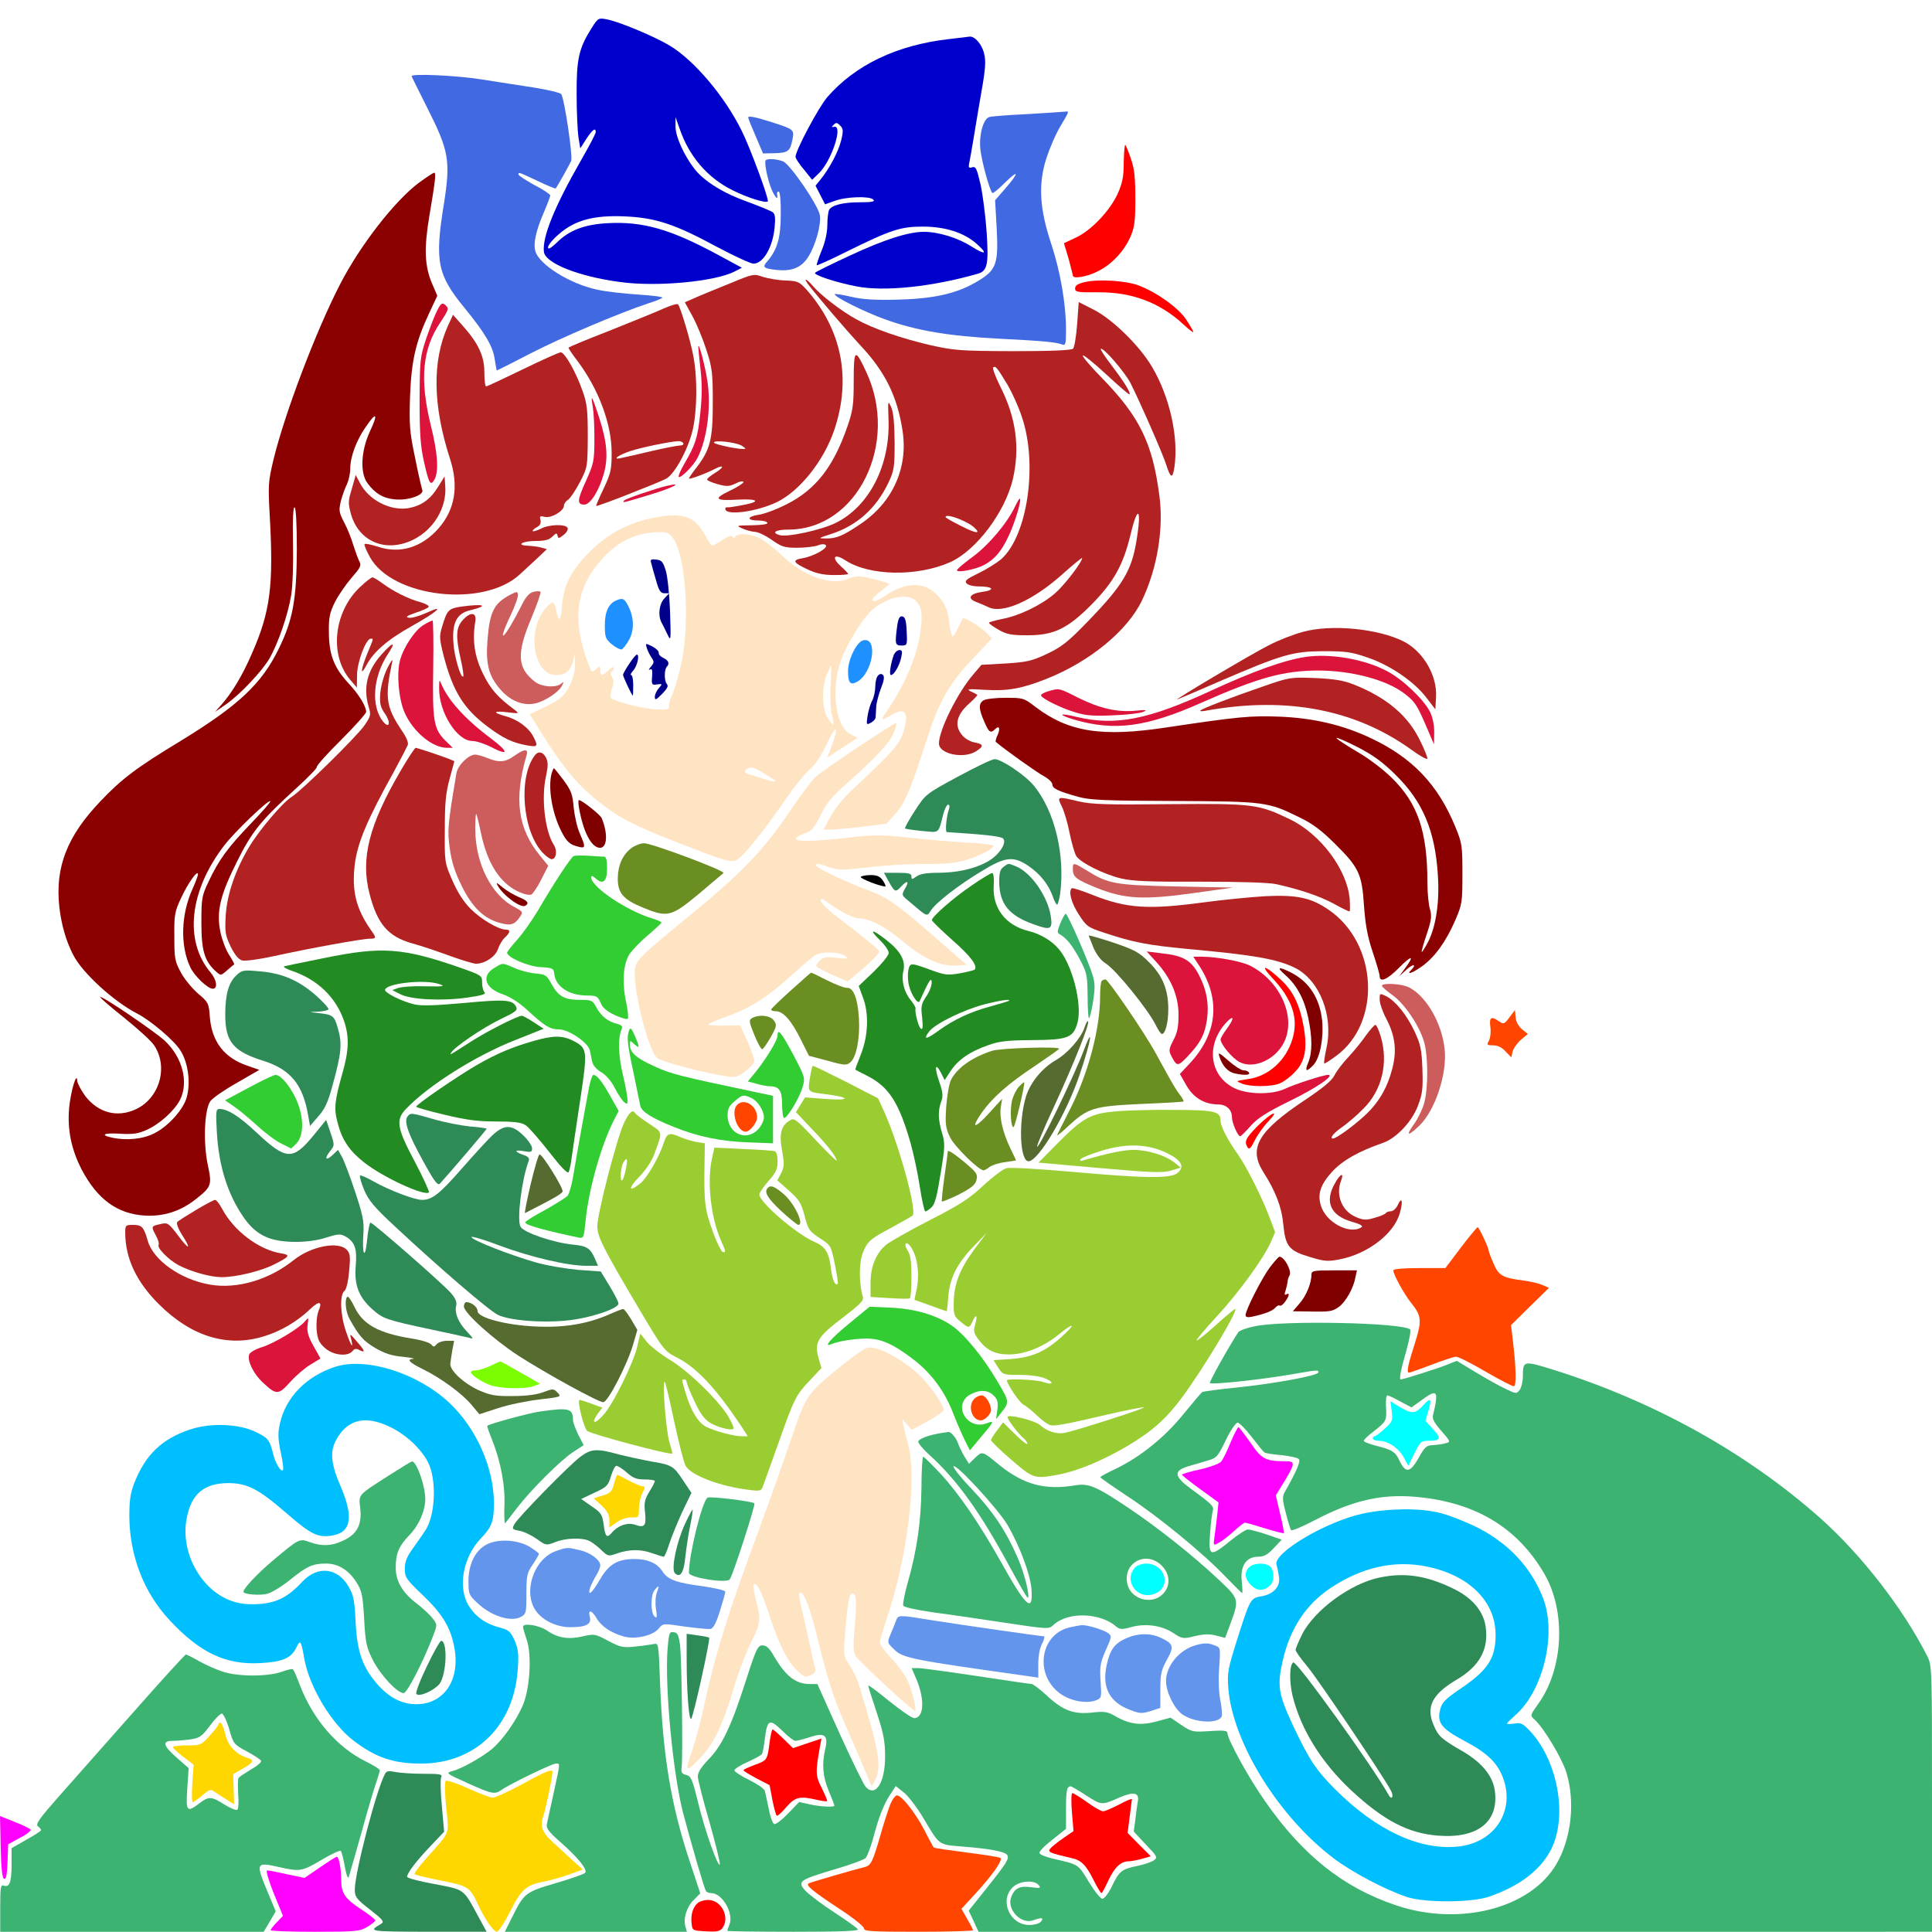 <?xml version="1.0" encoding="utf-8"?>
<!-- Generator: Adobe Illustrator 21.0.0, SVG Export Plug-In . SVG Version: 6.00 Build 0)  -->
<svg version="1.1" baseProfile="tiny"
	 id="svg282" inkscape:version="0.92.2 5c3e80d, 2017-08-06" sodipodi:docname="63.svg" xmlns:cc="http://creativecommons.org/ns#" xmlns:dc="http://purl.org/dc/elements/1.1/" xmlns:inkscape="http://www.inkscape.org/namespaces/inkscape" xmlns:rdf="http://www.w3.org/1999/02/22-rdf-syntax-ns#" xmlns:sodipodi="http://sodipodi.sourceforge.net/DTD/sodipodi-0.dtd" xmlns:svg="http://www.w3.org/2000/svg"
	 xmlns="http://www.w3.org/2000/svg" xmlns:xlink="http://www.w3.org/1999/xlink" x="0px" y="0px" viewBox="0 0 850 850"
	 xml:space="preserve">
<sodipodi:namedview  bordercolor="#666666" borderopacity="1" gridtolerance="10" guidetolerance="10" id="namedview284" inkscape:current-layer="svg282" inkscape:cx="484.46989" inkscape:cy="601.69614" inkscape:pageopacity="0" inkscape:pageshadow="2" inkscape:window-height="978" inkscape:window-maximized="1" inkscape:window-width="1920" inkscape:window-x="0" inkscape:window-y="1" inkscape:zoom="0.58897835" objecttolerance="10" pagecolor="#ffffff" showgrid="false">
	</sodipodi:namedview>
<g id="g280" transform="translate(0,0) scale(1,1)">
	<path id="path4" fill="none" d="M0.1,0H425h425v362.2v362.3l-2.8-5c-14.5-26.1-38.8-52.6-67.1-72.9c-27.3-19.7-54.3-33.3-92.6-46.6
		l-18.9-6.5l-1.2-4l-1.1-4l8.3-8.6c4.6-4.8,8.4-9.4,8.4-10.2c0-2.3-2.4-3.3-12.9-5.3c-7.6-1.5-9.5-2.2-10.1-3.9
		c-0.4-1.1-1.5-4.4-2.4-7.3c-1.7-5.1-6.5-14.2-7.6-14.2c-0.3,0.1-2.7,3.1-5.5,6.8c-2.7,3.6-6.3,8.1-7.9,9.9l-2.8,3.3H622
		c-6.6,0-12.1,0.4-12.4,0.9c-0.3,0.5,2.3,5.9,5.9,12c3.6,6.2,6.5,11.3,6.5,11.5s-27.1-3-27.7-3.3c-0.1-0.1,1.4-3.1,3.3-6.7
		c2.1-4,3.4-8,3.4-10.3c0-3.3,0.6-4.2,6.8-9.2c8.6-7.1,12.3-13.6,13-22.9c0.3-5.3,0-7.6-1.6-11.3c-1.2-2.6-2.5-4.7-3-4.7
		s-0.9,2.4-0.9,5.4c0,8.9-5.5,15.6-12.6,15.6c-4.6,0-8.7-4.1-8.7-8.5c0-6.1,3.5-9.5,16.2-15.8c18-8.9,25.5-17,29.3-31.2
		c4.3-16.8-1.9-35.6-14.3-43.1l-5.2-3.1l4.7-1.8c5.5-2.1,13.4-9.2,16.9-15c5-8.7,6.6-15.2,6.6-27c-0.1-16.5-3.7-29-12.4-42.3
		l-4.1-6.4l1.3-5.1c0.8-2.9,1.5-8.1,1.5-11.7c0.1-3.6,0.5-10.4,1-15.1c0.7-7.9,0.6-9.1-1.4-13.3c-6.8-13.9-22.8-21.5-45.5-21.6
		c-15.4,0-25.1,3.3-43.6,15c-22.4,14.1-27.4,16.9-35.4,19.5c-11.7,3.8-21.3,3.3-31.8-1.7l-7.2-3.4l5-2.9c15.5-9,24.8-18.3,30.9-30.8
		c5.8-11.9,8.5-23.2,9.5-38.7c0.5-8.8,1.5-14.6,3.1-19.5c1.9-5.5,2.4-9,2.3-16.5c-0.2-19.4-6.4-34.1-20.8-48.4
		c-4.9-4.9-8.2-8.6-7.3-8.3c0.9,0.3,3.5,1.1,5.9,1.7c15.4,4.2,29.9,18.7,30.1,30c0.1,5.9,1.2,5.7,2.1-0.4
		c1.6-10.4-4.5-27.4-12.9-36.1c-5.3-5.4-15-10.3-22.4-11.2l-5.1-0.6l4.1-4.4c2.2-2.5,4.9-6.3,5.9-8.6c5.4-12.2,4.4-26.8-2.7-41.1
		c-3.1-6.2-12-17.3-13-16.2c-0.2,0.2,0.7,2.7,2.1,5.4c3.2,6.3,4.6,14.9,3.4,21c-2.2,12-12,24.6-21.5,27.6c-2,0.6-2.4,0.2-3.9-5
		c-3.5-12.3,0.5-33.2,9-46c2-3,3.4-6,3-6.6c-0.7-1.1-25.2-0.6-37.5,0.8l-5.7,0.7l1.9-7.9c3.1-12.9,2.2-19.1-3.5-24.4
		c-2.3-2-3.9-2.5-9.9-2.8c-4-0.2-11.2,0.3-16.2,1.2c-22.9,4-42.2,16.4-50.9,32.7c-1.6,3-3.4,5.7-3.9,6.1c-0.6,0.3-2.8-0.1-5.1-0.9
		c-2.3-0.8-7.6-2.3-11.8-3.3c-4.3-1-8.2-2.1-8.8-2.5c-0.5-0.3-2.7-3.2-4.9-6.3c-12-17.8-26.3-27.7-47.9-33.6L264,3.1l-3.4,3
		c-4.5,4-9.9,14.9-11.5,23.3c-0.7,3.6-1.7,6.6-2.4,6.6c-0.6,0-3.3-0.7-6.1-1.6c-15.4-4.8-40.7-7.4-54.5-5.7l-6.5,0.8l0.1,5.1
		c0.1,3.6,1.7,8.9,5.3,17.9c2.8,7,5.1,13.7,5.1,14.9c0,1.5-1.7,3.5-5.2,6.1c-12.8,9.7-26.3,24.4-35.4,38.7
		c-13.7,21.3-29.7,62.4-35.5,90.8c-1.9,9.6-2,12.4-1.4,32c0.9,30.4-1.7,46.1-10.6,61.8c-5.2,9.1-18.7,21.9-30.4,28.7
		c-37.4,21.7-52.4,41.4-52.5,68.5c0,23.2,9.9,41.3,31,56.7c10.9,8,17,15.4,17,20.6c0,6.5-5.7,13.8-11.9,15.2
		c-4.2,0.9-11.2-2.4-14.6-6.9c-2.4-3.2-2.7-4.2-2.3-9.6c0.4-5.1,0.9-6.5,3.6-9.3c3.3-3.4,3.9-4.7,2.2-4.7c-2.2,0-9.9,8.3-13.1,14.2
		l-3.4,6.3l0.1,17v17l3.6,6c4.3,7.1,11.1,14.4,16.8,18l4.2,2.6l-0.7,8.2c-0.5,6.7-0.3,9.4,1.3,14.4c3.6,11.4,10.2,19.5,22.8,27.8
		c7,4.6,12.2,6.4,21,7.2l7.2,0.6l0.6,4.2c1,6.1,5.6,12.8,11.1,16.1c4.5,2.6,4.6,2.8,4,6.3c-0.4,2-1,4-1.4,4.4s-2.8-0.1-5.3-1.2
		c-11-4.7-21.2-5-33.1-1c-17.7,6-26.5,18.6-28.3,40.9c-1.5,17.9,6.1,37.5,20.8,53.6l5,5.4l-16.4,18.8
		c-38.1,43.9-46.4,53.6-48.3,55.9c-1.9,2.3-2.1,2.4-5.7,0.9c-2.1-0.9-4.3-2.6-5-3.8c-1.1-1.9-1.3-77.9-1.6-399.1L0.1,0z
		 M668.8,445.2l-0.3-3.9l-4.5,1.8c-2.5,0.9-5.9,1.7-7.7,1.7c-4.1,0.1-4.8,1.4-3.3,6.1c1.1,3.4,1,4.2-0.9,7.3c-1.1,1.8-1.8,3.7-1.4,4
		c0.3,0.4,2.4,0.7,4.6,0.7c3,0,4.6,0.6,6.3,2.5c3.2,3.4,4.2,3.2,6.4-1.7c1.2-2.7,3-4.7,5.1-5.7c1.8-0.9,3.4-2.1,3.5-2.6
		c0.2-0.6-1.4-2.2-3.6-3.7C669.8,449.5,669.1,448.3,668.8,445.2z"/>
	<path id="path6" fill="#FF4500" d="M666.5,444.4l0.3,3.2c0.2,2,1.3,4,2.9,5.3l2.5,2l-3,2.5c-1.6,1.4-3.3,3.7-3.7,5.2l-0.6,2.6
		l-2.5-2.6c-1.6-1.8-3.5-2.7-5.5-2.7c-2.7,0-2.9-0.2-1.8-2.1c0.6-1.2,0.9-3.9,0.6-6c-0.6-4.3,0.4-4.9,3.9-2.4
		c1.9,1.3,2.3,1.2,4.5-1.8L666.5,444.4z"/>
	<path id="path8" fill="#0000CD" d="M266.9,8.5c5.2,0.9,21.2,7.6,27.8,11.6c10.8,6.5,24.2,22.4,31.6,37.4
		c3.6,7.1,12.2,30.4,11.5,31.1c-0.9,0.9-8.9-1.6-15.5-4.9c-11-5.4-19.2-15-23.3-27.1l-1.8-5.1v4c-0.1,4.4,3.7,12.9,8.5,19
		c4.3,5.4,12.9,10.7,23.5,14.4c5.1,1.9,10,3.9,10.8,4.5c1,0.7,1.2,2.6,0.8,6.7c-0.8,8.6-5,15.9-9.3,15.9c-1.2,0-8.4-3.3-16.1-7.4
		c-18.5-10-26.9-12.8-40.5-13.4c-13.7-0.6-22.1,1.7-29.1,7.9c-2.6,2.2-4.7,4.8-4.7,5.7c0,1.1,1.1,0.5,3.8-2c5.5-5.5,12.1-8,22.2-8.6
		c15.6-0.9,27.8,2.6,48.4,13.7l10.9,5.9l-3.1,1.6c-8.7,4.5-34.1,6.9-50.3,4.7c-18.4-2.4-33.1-8.3-33.7-13.3
		c-0.8-6.5,4.7-20,16.4-40.4c3.5-6.1,6.4-11.6,6.4-12.3c0-2.2-1.5-1-4.2,3.1l-2.6,4.1l-0.8-4.9c-0.4-2.7-0.8-11.2-0.8-18.9
		c-0.1-15.5,1-20.3,6.5-29C263.1,7.9,263.3,7.8,266.9,8.5z"/>
	<path id="path10" fill="#0000CD" d="M426.6,16.1c2.3-0.2,5.5,3.5,6.4,7.6c0.8,3.2,0.5,7.1-1.1,16c-1.1,6.5-2.7,15.8-3.5,20.8
		c-0.8,4.9-1.7,10-2,11.3c-0.4,1.9-0.1,2.3,1.3,1.8c1.6-0.5,2.1,0.6,3.7,7.6c1,4.5,2.2,14,2.7,21.2c0.9,13.9,0.3,16.8-3.8,18
		c-20.1,5.8-41.3,8-53.5,5.6c-9.3-1.8-19.1-5.1-18.2-6c0.5-0.5,7.4-3.9,15.4-7.6c15.3-7.1,25.7-10.4,32.5-10.4
		c6.4,0,15.1,2.7,21,6.5c6.2,3.9,7.2,3.2,2.1-1.3c-5.6-4.9-13.8-7.5-23.6-7.5c-9.8,0-14.1,1.4-33.9,11.2c-6.8,3.4-12.6,6-12.8,5.8
		c-0.1-0.2,0.8-3.1,2.2-6.5c1.6-3.8,2.5-8.1,2.5-11.4c0-2.9,0.4-5.8,0.8-6.5c1.3-2.1,6.2-3.3,13.5-3.3c5.4,0,6.8-0.3,5.9-1.2
		c-1.6-1.6-11.9-1.3-17,0.6l-4.2,1.5l-2.1-4.1l-2.1-4.1l2.1-2.6c4.1-5,8-12.5,9.2-17.4c1-4.2,0.9-5.1-0.5-6.5
		c-1.3-1.3-1.8-1.4-2.8-0.3c-1.1,1-1,1.2,0.2,0.9c4.1-0.9-1.2,15.2-6.8,20.5l-2.9,2.8l-3.6-4.5c-2.1-2.4-3.7-5-3.7-5.6
		c0-2.8,10.2-21.9,14-26.3c12.4-14.2,30.7-22.9,53.5-25.5C421.9,16.7,426,16.2,426.6,16.1z"/>
	<path id="path12" fill="#4169E1" d="M211.6,34.9c6.6,1,17.1,2.7,23.2,3.6c6.2,1,11.7,2.3,12.1,2.9c1.4,1.8,5.2,27.5,4.4,29.4
		c-0.6,1.4-5.9,10.9-6.8,12.1c-0.2,0.2-3.8-1.3-8-3.3c-8.3-3.9-8.4-4-8.4-2.8c0,0.4,3.2,2.5,7,4.6c3.9,2,7,4.1,7,4.6
		c0,0.4-1.3,3.9-2.9,7.6c-3.4,7.9-4.6,13.4-3.7,16.8c1.5,5.9,15.3,14.6,27.5,17.1c3.6,0.8,11.7,1.7,17.9,2.1s10.9,1,10.5,1.4
		s-3.3,1.6-6.3,2.5c-12.4,4.1-38.4,15.1-51.9,22.1c-7.9,4.1-14.5,7.4-14.6,7.4s-0.5-2.1-0.9-4.7c-0.8-5.9-4.1-11.5-13.3-22.8
		c-12-14.6-13.2-20.5-9.1-45.8c3-19,2.2-23.4-7.2-42c-3.8-7.6-7-14-7-14.2C181.1,32.3,200.9,33.2,211.6,34.9z"/>
	<path id="path14" fill="#4169E1" d="M468.8,49.1c1.7-0.2,1.6-0.1-2.3,6.5c-2,3.3-4.7,9.6-6.2,14.2c-3.6,11.5-2.9,22.2,2.2,37.5
		c4,12.1,6.5,26.5,6.5,37.6c0,6.3-0.2,7.2-1.6,6.7c-2.8-1.1-8.5-1.6-27.9-2.6c-21.7-1.1-36.3-3.5-50.1-8.5c-9-3.2-23-10.2-22.1-11.1
		c0.2-0.2,3.5,0.3,7.3,1.2c5.3,1.2,10.4,1.5,21.4,1.2c16.2-0.5,26.2-3,35.3-8.8c7.1-4.5,8-7.5,7.2-22.6l-0.7-12.3l4.6-5.3
		c6.1-7,5.9-8.5-0.4-2.3c-2.7,2.7-5.1,4.7-5.4,4.4c-1.3-1.3-4.8-14.3-5.3-19.4c-0.6-6.3,1.3-13.1,3.9-14c0.7-0.3,8.3-0.9,16.8-1.3
		C460.5,49.7,468.1,49.2,468.8,49.1z"/>
	<path id="path16" fill="#4169E1" d="M340.6,54.1c8.4,2.7,8.9,3.1,8.1,7c-1,5.4-1.9,6.1-7.7,6.3l-5.3,0.1l-3.2-7.5
		c-1.8-4.1-3.3-7.8-3.3-8.3C329.1,50.8,332.6,51.5,340.6,54.1z"/>
	<path id="path18" fill="#FF0000" d="M495.1,63.8c0.4,0.4,1.5,3.2,2.5,6.2c1.5,4.2,1.9,8.3,1.9,17.5c0,10.3-0.4,12.7-2.3,17
		c-3,6.5-8.5,12.2-14.7,15.1c-4.8,2.3-10.5,3.2-10.5,1.6c0-0.4-0.9-3.7-1.9-7.5l-2-6.7l5.3-2.5c6.8-3.2,14.9-11.8,18.3-19.2
		c2.1-4.7,2.7-7.4,2.7-14C494.5,66.8,494.8,63.4,495.1,63.8z"/>
	<path id="path20" fill="#4169E1" d="M344.5,71c3,1.1,15.3,19,16.2,23.6c0.7,3.9-1.8,13.2-5.1,18.4c-2.9,4.6-7,6.4-13.5,5.8
		c-6-0.6-6.8-1.2-4.8-3.5c4.6-5.2,6.2-10.6,6.2-20.8c0.1-5.9-0.3-10.1-0.9-10.2c-0.5-0.1-0.9,0.5-0.7,1.3c0.6,2.7-0.9,1.4-2.4-2.2
		c-1.8-4.2-3.4-12.1-2.6-12.9C337.7,69.7,341.7,69.9,344.5,71z"/>
	<path id="path22" fill="#8B0000" d="M191,76c0.9,0,0.6,3.1-2.1,19c-2.4,14.4-2.1,22,1.2,29.8l2.3,5.3l-3.6,7.7
		c-6,12.8-7.8,21-8.4,36.7c-0.4,12.5-0.2,15.4,2.2,26.8c1.4,7.1,2.9,13.5,3.2,14.3c0.8,2.2-6.2,4.7-12,4.1
		c-5.1-0.4-8.8-2.6-12.1-7.1c-3.4-4.5-2.9-14.3,1.1-22.9c3.7-7.8,2.8-8.8-1.8-2c-4.2,6-6.9,13.3-6.9,18.4c0,2.2-0.7,5.3-1.4,6.8
		c-0.8,1.5-2,4.9-2.7,7.4c-1,4.3-0.9,5.1,1.4,9.5c1.4,2.6,3.2,7.1,4,9.9c0.9,2.8,2.1,6.1,2.7,7.3c1,1.8,0.5,2.7-3.5,7.3
		c-2.5,2.9-5.8,7.7-7.3,10.7c-2.3,4.7-2.7,6.7-2.6,13.5c0.1,9.7,2.3,15.3,8.7,22.2c4.5,4.8,7.7,10.1,7.7,12.5c0,0.7-5,6.3-11,12.3
		c-6.1,6-10.9,11.4-10.7,11.9s-4,4.8-9.3,9.6c-15.4,14.1-19.2,18.7-25.9,32.2c-7.4,14.8-9.1,21.9-7.2,31c0.7,3.3,2.4,7.8,3.8,9.9
		c1.4,2.2,2.4,4,2.2,4.2c-0.2,0.1-1.6,1.3-3.1,2.6c-2.7,2.4-2.8,2.4-4.9,0.5c-5-4.5-6.4-9.1-6.4-21.4c0-10.9,0.2-11.9,3.2-18.2
		c4.5-9.6,8.5-15,18.7-25.6c4.9-5.1,8.7-9.4,8.4-9.7c-0.8-0.8-15.6,13.4-20.2,19.4c-15.4,20-17.8,42-6.1,55.9c2.8,3.3,3.3,7.2,1,7.2
		c-2.2,0-8.1-5.6-9.9-9.5c-4.5-9.5-4.1-23.2,1-34.4c1.3-2.9,2.4-5.8,2.4-6.5c-0.1-2.1-4.3,3.8-7.4,10.4c-2.8,6-3.1,7.3-3,17
		c0,9.7,0.2,10.9,2.9,15.9c1.6,3,5.1,7.1,7.6,9.3c4.4,3.7,4.7,4.2,5.1,10.1c0.9,11.2,6.4,18.2,16.9,21.7l4.9,1.7l-9.7,5.6
		c-5.4,3-10.7,6.7-11.8,8.1c-2.7,3.6-3.3,18.3-1.1,28.5c1.8,8.5,1.5,9.3-5.5,14.8c-6.6,5.2-14.1,7.6-22.4,7.1
		c-12.1-0.8-20.8-7.2-27.7-20.3c-4.5-8.8-6.3-17.3-5.5-27c0.7-7.3,3.4-16.5,3.6-11.9c0.1,1.2,1.7,4.1,3.5,6.6
		c5.7,7.4,14,9.6,22.1,5.9c10.6-4.8,14.6-18.7,8.2-28.2c-1.2-1.9-7.1-7.2-12.9-11.9c-5.9-4.7-10.7-8.8-10.8-9.3
		c0-1.2,24,15.1,28.4,19.2c7.8,7.3,10.6,18.2,6.7,26c-2.5,4.8-9.1,10.8-14.9,13.3c-3.6,1.6-5.9,1.9-11.4,1.6c-7-0.5-9.2,0.5-3.7,1.7
		c6.3,1.4,13.7,0.7,18.7-1.9c6.2-3.1,12.9-10.6,14.3-16c1.7-6.4,0.6-15-2.8-20.4c-2.7-4.4-13.1-13.2-19.1-16.3
		C50,440.6,36.2,428,32.2,420.1c-3.2-6.2-5.2-13.3-6.1-21.1c-1.9-17.5,3.4-31.1,18.1-46.5c9.4-9.9,15.9-14.8,35.4-26.6
		c25.3-15.5,35.5-25,43-40.4c6.3-12.8,7.9-21.8,8-44c0-11.1-0.4-18.1-1-18.3s-0.9,5.2-0.7,15.4c0.2,9.2-0.1,19-0.8,23.3
		c-1.4,8.6-5.7,21.1-9.6,27.9c-3.4,5.7-12.8,15.7-19.1,20.1l-4.8,3.3l2.6-2.9c4.8-5.4,9.3-12.8,13.6-22.7
		c8.1-18.4,9.6-29.8,7.9-60.2c-0.8-14.2-0.7-15.5,1.7-25.5c5-20.4,18.7-56.5,29.3-77c8.8-17,23.9-36.5,34.6-44.5
		C187.6,78,190.6,76,191,76z"/>
	<path id="path24" fill="#B22222" d="M335.6,121.8c2.2,0.7,6.7,1.5,9.9,1.6c5.5,0.2,6.1,0.5,9.4,4.1c15.5,17.6,19.7,39.1,12.2,61.5
		c-4.6,13.7-15.2,27-25.3,31.9c-8.9,4.3-22.7,6.1-22.7,3c0-0.5,0.3-0.8,0.8-0.7c0.7,0.2,7.5-1,10.5-1.8c3.9-1.2,1.3-1.9-5.3-1.6
		c-10.5,0.6-11.5-0.3-4.2-3.8c3.4-1.6,6.2-3.4,6.2-3.9c0-0.6-1.5-0.4-3.4,0.6c-3,1.4-4.1,1.4-8,0.3c-2.5-0.7-4.6-1.6-4.6-2
		c0-0.5,1.6-1.8,3.6-3c4.3-2.7,3.8-3.8-0.6-1.5c-3.9,2-11,4.6-11,4c0-0.3,1.5-2.5,3.4-4.9c6-7.9,7.1-12.3,7.1-28.6
		c0-13.1-0.3-15.3-2.8-23c-1.5-4.7-4.2-11.3-6.1-14.8l-3.4-6.2l5.2-2.3c2.8-1.2,9.6-4,15.1-6.2C331.2,120.5,331.7,120.4,335.6,121.8
		z M314.1,194.7c0,0.9,13,3.5,13.8,2.7c0.2-0.1-0.6-0.7-1.7-1.4C323.3,194.5,314.1,193.5,314.1,194.7z"/>
	<path id="path26" fill="#B22222" d="M357.8,126c3.2,3.8,12.3,10.8,18.8,14.4c7.5,4.2,19.7,8.4,32.5,11.4
		c10.7,2.4,13.2,2.6,36.7,2.7c17,0,25.6-0.4,26.3-1.1c0.6-0.6,1.4-5.5,1.8-10.8l0.7-9.7l6.5,3.3c8.3,4.2,20.3,15.9,25.8,25.3
		c7.8,13.2,11.7,31,9.8,44c-0.8,5.3-1.7,5-3.6-1c-1.3-4.3-11.6-27.8-15.7-35.9c-2.5-4.9-12.2-16.1-13.1-15.1c-0.3,0.2,2,3.7,5.1,7.7
		c5.5,7.3,8.2,11.7,7.5,12.3c-0.2,0.2-4.7-3.7-10.1-8.7s-10.1-8.8-10.4-8.4c-0.4,0.3,3.4,4.8,8.4,9.9c16.6,17,22.3,28.7,25.3,51.9
		c1.9,14.4-0.9,31.7-7.6,45.8c-6.3,13.4-23.1,27.2-42.4,34.8c-10.7,4.2-16.8,5.3-26.8,4.7c-7.3-0.5-8.3-0.3-6.2,0.7
		c1.4,0.6,2.7,1.3,2.9,1.5c0.2,0.1-1.5,2-3.8,4c-5.3,4.8-6.4,9.4-3.1,13.5c1.2,1.6,3.5,3,5.5,3.4c4.2,0.8,4.4,1.6,0.9,3.9
		c-5.4,3.5-16.4,1.3-16.4-3.4c0-5.9,8.3-22.6,15.3-30.6l3.4-4l10.7-0.6c9.4-0.6,11.5-1.1,18.3-4.3c6.5-3.1,9.2-5.3,18-14.4
		c15.2-15.7,19.1-22.2,21.2-35.3c2.4-14.3,0.6-16.2-2.6-2.7c-3.2,13.3-7.4,20.8-16.8,30.4c-10.8,11-16.9,13.9-28.5,13.9
		c-7.2,0-9.2-0.4-12.7-2.4c-2.4-1.4-4.3-2.7-4.3-3.1c0-0.3,2.6-1,5.9-1.7c7.5-1.4,17.4-6.2,23.2-11.3c4.1-3.5,11.9-13.7,11.9-15.5
		c0-0.3-4.2,3.1-9.2,7.6c-12.9,11.4-26,17.1-32.1,14c-1.2-0.6-3.4-1.5-4.9-2.1c-4.6-1.6-3.5-3.8,2.3-4.6c5.9-0.8,4.8-2.4-1.7-2.4
		c-2.3,0-4.7-0.6-5.3-1.4c-0.9-1.1,0.1-1.9,5.3-4.4c3.5-1.7,8-4.5,10-6.2c11.5-10.2,16.2-41.6,9.1-62.5c-1.4-4.4-4.3-10.7-6.2-14
		c-4.7-7.7-5.3-8.6-6.4-7.9c-0.5,0.3,0.9,4,3,8.3c7.1,13.9,8.8,27.1,5.6,41c-3.5,14.6-16.2,31.4-27.7,36.5c-14.5,6.4-35.5,6-46-0.9
		c-4.9-3.2-6.3-1.3-2,2.6c1.8,1.6,3.2,3.1,3.2,3.4c0,0.3-2.8,0.5-6.2,0.5c-4.5,0-7.8-0.7-11.4-2.4c-6.7-3.1-7.2-4.2-2.4-5
		c4.8-0.8,11.5-4.5,10.2-5.8c-0.5-0.5-2-0.5-3.6,0.2c-1.5,0.5-5.5,1-9,1c-5.5,0-6.8-0.4-11.2-3.5c-2.7-1.9-6-3.5-7.4-3.5
		c-1.4-0.1-3.8-0.7-5.5-1.5c-2.9-1.3-2.7-1.3,4.3-1.4c4.6-0.1,7.1-0.5,6.7-1.1c-0.3-0.6-2.1-1-4-1c-5.1,0-5.1-1.7,0-2.5
		c2.5-0.3,8.1-2.4,12.4-4.6c12.8-6.4,20.7-16.5,26.8-34.2c2.5-7.2,2.8-9.6,2.8-20.4c0-13.8,0.6-14.2,5.4-3.9
		c14.9,31.5-3.8,69.6-34.1,69.6c-5.6,0-7.7,1.3-4,2.4c3.3,1.1,18.4-2.2,24.7-5.3c14.9-7.3,24.2-25.6,23.3-45.9c-0.3-8-0.2-8.2,1.2-5
		c1,2.3,1.4,7,1.5,15.3c0,11-0.2,12.5-2.7,17.8c-5.4,11.4-13.9,19-25.4,22.7c-5.6,1.8-5.7,1.9-2.2,1.9c4.5,0.1,7.5-1.1,14.9-6.1
		c14.4-9.5,21.4-24.8,18.9-41.2c-2.3-15.2-7.7-26.2-18.9-38c-5.3-5.7-18.3-20.8-22.4-26.2C353.1,121.9,354.8,122.5,357.8,126z
		 M416,227.5c0,0.3,3.2,2.1,7,4c6.7,3.4,8.9,3.5,5.3,0.3c-1-0.9-3.5-2.3-5.7-3.2C418.8,227,416,226.5,416,227.5z"/>
	<path id="path28" fill="#FF0000" d="M501,125.6c8.2,3.2,17.4,9.8,20.8,14.9c1.8,2.7,3.2,5.2,3.2,5.6c0,0.4-2.1-1.3-4.7-3.7
		c-10.2-9.3-22.3-13.9-37-13.8c-9.2,0.1-10.3-0.1-10.3-1.7c0-1.3,1.2-2.1,4.3-2.8C483.2,122.7,495.6,123.5,501,125.6z"/>
	<path id="path30" fill="#DC143C" d="M195.7,134c2,1.7,1.8,2.1-2,7.9c-7.9,11.7-9.1,25-4.2,45.1c3.1,12.4,3.6,20.2,1.7,23.9
		c-1.8,3.2-2.5,1.9-4.7-7.9c-1.5-6.7-1.9-12.4-1.9-27c0.1-17.6,0.2-18.9,2.9-27c1.6-4.7,3.7-10.2,4.8-12.3
		C193.9,133.5,194.5,133.1,195.7,134z"/>
	<path id="path32" fill="#B22222" d="M298.3,133.9c1,1,5.6,16.2,6.8,23.1c1.8,9.6,1.6,23.4-0.3,32c-2,8.6-7.9,19.5-11.7,21.6
		c-3.4,1.8-30.4,12.4-30.8,12c-0.1-0.2,1.3-3.6,3.3-7.7c3.1-6.6,3.5-8.2,3.5-15.7c0-12.6-5.7-27.9-14.9-40.2c-2.3-3-4.1-5.7-4.1-6
		s8-3.6,17.8-7.4c9.7-3.9,20.4-8.2,23.7-9.7C294.9,134.4,297.9,133.5,298.3,133.9z M298.3,194.1c-3.8,0.2-16.4,2.8-21.1,4.4
		c-5.2,1.7-8.2,4-3.9,3c1.2-0.2,7.2-1.6,13.1-3c6-1.4,11.8-2.5,12.8-2.5c1.1,0,1.7-0.5,1.4-1C300.3,194.4,299.2,194,298.3,194.1z"/>
	<path id="path34" fill="#B22222" d="M199.3,138.5l4,4.5c7.1,7.9,9.8,13.6,9.8,20.7c0,3.5,0.3,6.3,0.8,6.3c0.4,0,7.6-3.4,16.1-7.5
		c8.4-4.1,16-7.5,16.7-7.5c1.8,0,6.8,8.9,9.6,17c2,5.5,2.3,8.5,2.3,20c-0.1,13.3-0.1,13.6-3.4,20c-1.9,3.6-4.2,7.1-5.2,7.8
		c-1.1,0.7-1.9,1.9-1.9,2.7c0,2.3-5.6,5.6-8.4,4.9c-2.1-0.5-2.4-0.3-1.9,1.4c0.3,1.4-0.2,2.4-1.7,3.2c-1.2,0.6-1.9,1.4-1.7,1.7
		c0.3,0.2,1.9-0.3,3.6-1.1c3.5-1.9,10.7-2.1,11.7-0.4c0.4,0.6-0.3,2-1.7,3.1c-2.1,1.7-2.4,1.7-2.7,0.4s-0.6-1.3-2.3,0.4
		c-1.4,1.4-3.3,1.9-7.3,1.9c-5.9,0-9,1.9-3.4,2.1c1.8,0.1,4.4,0.4,5.8,0.8l2.5,0.7l-4.2,4c-2.3,2.1-5.8,5.4-7.8,7.2
		c-16,14.7-55.9,10.1-65.8-7.6c-1.6-2.9-2.7-5.5-2.4-5.8c0.3-0.4,2.9,0.2,5.8,1.1c9.7,3.3,19.3,0.4,26.7-8c7.3-8.3,9-18.6,5.1-30.6
		c-7.6-23.5-7.9-42.9-1-58.4L199.3,138.5z"/>
	<path id="path36" fill="#DC143C" d="M311.2,167.5c1.8,11.3-0.1,25.9-4.4,34.1c-1.8,3.4-7.4,9-8.2,8.2c-0.3-0.3,0.8-2.9,2.5-5.8
		c4.8-8.2,5.9-11.4,7-22.3c0.8-7.2,0.8-12.9,0.1-19.2c-0.6-5-1-9.5-1-10C307.4,150.4,310.2,160.8,311.2,167.5z"/>
	<path id="path38" fill="#DC143C" d="M263.5,183.4c3.6,11.1,4.2,18,2.1,25.2c-2.1,7.4-5.9,13.4-8.5,13.4c-3.3,0-3.2-1.8,0.6-10.2
		c3.5-7.8,3.8-8.9,3.8-18.3c0.1-5.5-0.3-12-0.7-14.5C259.7,172.9,260.5,174.1,263.5,183.4z"/>
	<path id="path40" fill="#B22222" d="M156.5,209l1.8,3.4c3.8,7.5,13.2,12.4,21.2,11.2c5.7-1,9.7-3.7,13.1-9.2l3-4.8l0.3,4.2
		c0.7,9.5-5,19.1-14,23.6c-11.9,5.9-23.8,1.1-27.4-10.9c-1.4-5.1-1.4-5.9,0.3-11.5L156.5,209z"/>
	<path id="path42" fill="#DC143C" d="M286.1,217.6c-12.2,3.7-12.6,3.8-11.5,2.6c0.9-0.9,14.2-5.4,19-6.5
		C301,212,296.1,214.6,286.1,217.6z"/>
	<path id="path44" fill="#DC143C" d="M448.7,219.4c0.8,0.7-2.1,10.3-4.8,16.1c-3.2,7-6.3,10.6-11,13.1c-3.8,2-11.9,3.5-11.9,2.3
		c0-0.5,3.1-3.1,6.9-5.9c7-5.1,15.2-14.8,18.7-22.2C447.6,220.7,448.5,219.2,448.7,219.4z"/>
	<path id="path46" fill="#FFE4C4" d="M310.1,235.3c1.4,2.6,2.9,4.7,3.3,4.7s2.4-1.1,4.5-2.5c2.4-1.6,3.8-2.1,4.3-1.4
		c0.5,0.8,0.8,0.8,1.3,0c1-1.6,6-1.4,10.2,0.4c1.9,0.8,6.3,4.1,9.8,7.4c10,9.7,22.1,14,29.9,10.7c3.5-1.4,4.4-1.4,10.8,0.1
		c3.8,0.9,6.9,1.9,6.9,2.2s-1.8,1.9-4,3.5c-5.5,4.1-3.5,5.7,2.2,1.8c8.6-5.9,16.7-6.4,22.1-1.3c4,3.6,5.6,7,6.3,13.5
		c0.4,3.1,1,5.6,1.4,5.6s1.5-1.8,2.5-4s2-4,2.2-4c1.4,0,8.2,4.2,10.2,6.4l2.4,2.5l-8.4,8.9c-10.3,10.8-14.9,18.9-20.1,35.2
		c-7.2,22.3-9.7,28.2-13.9,33l-4,4.4l-10.2,1.3c-5.6,0.7-11.8,1.2-13.9,1.3h-3.6l3.1-5.8c1.7-3.1,5.7-8.2,9-11.2
		c18.8-17.6,21.6-20.8,23.2-26.5c2.5-8.6,0.5-10.6-6.2-6.5c-4,2.4-4.1,2-0.4-3.4c7-10.2,12.6-23.4,13.9-33.4
		c1.1-7.7,0.7-10.7-1.5-13.4c-3.4-3.9-11.7-2.7-18.8,2.8c-4.3,3.2-11.7,15-14.6,23c-4.6,12.6-2.4,29.4,4.3,32.5l3,1.5l-3.8,2.5
		c-2.2,1.4-5.2,3.4-6.7,4.4l-2.8,1.8l2.1-5.7c3.3-8.8,1.7-9-2.4-0.2c-2.4,5.2-5,9.1-7.5,11.2c-2.1,1.8-6.5,7.3-9.9,12.1
		c-10.7,15.7-20.1,27.2-22.7,27.9c-2.9,0.7-5.3,0-26.5-8.3c-19-7.5-24.9-10.5-34.2-18c-9.7-7.7-16.5-16.2-27.6-34.5l-2.3-3.6
		l5.8-2.7c3.2-1.4,6.9-3.6,8.2-4.8c3.5-3.2,6.1-9.6,6-14.7l-0.1-4.5l-0.8,3.5c-1,4.1-3.3,6-7.5,6c-10.1,0-13-20.4-4.3-29.7
		c2.9-3.1,3.6-2.9,4.4,1.2c1.1,5.8,2.1,4.9,2.6-2.3c0.7-8.9,4-15.3,12.3-23.6c8-8,17.6-13,29-15
		C300.7,225.4,305.8,227.3,310.1,235.3z M289.8,234.1c-9.7,0.2-17.8,4-24.5,11.4c-12.2,13.3-14,27.3-6,47.8c1,2.6,1.2,2.7,2.9,1.1
		c1.8-1.6,1.9-1.6,1.9,0.4c0,2.8,0.8,2.8,3.7,0c1.3-1.2,2.3-1.6,2.3-1s-0.4,1.4-1,1.7c-0.6,0.4-0.5,1.2,0.2,2.4
		c0.8,1.3,0.8,2.7-0.1,5.1c-0.6,1.9-0.8,3.7-0.4,4.1c1.9,1.6,14.3,4.8,19.8,5c5.1,0.2,6,0,5.7-1.4c-0.1-0.9,0.4-2.9,1.2-4.5
		c0.8-1.5,2.5-7.1,3.8-12.3c4.5-18.3,2.6-49.7-3.4-57.4C294.4,234.5,293.1,234,289.8,234.1z M365.6,293c-0.2,0-1,1.8-1.9,4
		c-2.3,5.8-2.1,14.7,0.5,18.9c2.6,4.2,3.1,3.7,1.7-1.9c-0.5-2.5-0.8-8.2-0.5-12.8C365.7,296.7,365.8,293,365.6,293z M335,339.6
		c-4-2.3-4.8-2.4-6.4-1.2c-1.8,1.3-1.4,1.6,4.9,3.5c7.6,2.3,8.4,2.5,7.1,1.2C340,342.7,337.5,341.1,335,339.6z"/>
	<path id="path48" fill="#00008B" d="M288.7,246.2c2.4,0.2,3,1,4.2,4.8c0.8,2.5,1.6,10.6,1.9,18c0.4,13.1,0.4,13.4-1.2,10
		c-0.9-1.9-2.1-4.3-2.6-5.2c-1.6-3.1-1-8.1,1.3-10.5l2.1-2.3h-2.1c-1.7,0-2.4-1.1-3.7-5.8c-0.9-3.1-1.9-6.5-2.1-7.5
		C286,246.2,286.4,245.9,288.7,246.2z"/>
	<path id="path50" fill="#1E90FF" d="M276.5,266.8c2.5,5,2.6,10.6,0.2,14.8c-1.1,2-2.6,3.9-3.2,4.1s-2.6-0.8-4.3-2.2
		c-2.8-2.4-3.1-3.2-3.1-8.4c0-6.1,1.7-9.7,5.4-11.1C274.1,263,274.8,263.4,276.5,266.8z"/>
	<path id="path52" fill="#00008B" d="M287,284.4c1.7,0.9,3,2.2,2.8,2.8c-0.1,0.7,0.8,1.7,2.1,2.3c2.2,1,2.8,2.5,1.5,3.8
		c-1.2,1.2-1.2,6.1-0.1,7.5c0.9,1,0.4,2-2,4.5c-2.7,2.7-3.2,2.9-3.2,1.3c0-1.1,0.8-2.8,1.8-3.9c1.6-1.8,1.6-1.9-0.8-1.6
		c-2.3,0.4-2.5,0.1-2.2-3.4c0.2-3,0-3.7-1-3.1c-0.7,0.4-0.5-0.1,0.4-1.2c1.5-1.7,1.6-2.3,0.4-4c-0.7-1-1.7-2.9-2.1-4.2
		C283.9,282.9,283.9,282.9,287,284.4z"/>
	<path id="path54" fill="#00008B" d="M280.2,288c1.3,0,0.2,5-1.6,7c-1,1.1-1.4,2-0.9,2s0.9,2,0.9,4.5s-0.1,4.5-0.2,4.5
		c-0.4,0-4.3-8.3-4.3-9.1c0-0.4,1.2-2.6,2.7-4.8C278.3,289.8,279.8,288,280.2,288z"/>
	<path id="path56" fill="#B22222" d="M163.9,254c0.4,0,2.4,1.2,4.3,2.6c4.7,3.5,11.6,7,16.7,8.3c2.3,0.7,4,1.6,3.7,2.1
		s-2.9,1.7-5.8,2.6c-3.9,1.4-4.6,1.9-2.9,2.2c1.2,0.2,4.7-0.8,7.8-2.2c8.6-4,4.7-0.4-6.6,5.9c-10.6,5.9-16.8,11.3-19.9,17.2
		c-2.8,5.3-2.5,2,0.4-5.2c2.9-7,2.8-6.5,1.5-6.5c-2.1,0-6,10.3-6,16l-0.1,5.5l-2.9-3.4c-9.4-11-7.2-30.2,4.5-41
		C161,255.8,163.4,254,163.9,254z"/>
	<path id="path58" fill="#CD5C5C" d="M227.9,261.5c0.2,0.9-1.3,5.2-3.4,9.5c-6.5,13.9-2.4,10,5-4.7c1.8-3.7,3.4-5.5,5.2-5.9
		c1.4-0.4,2.8-0.4,3.1,0c0.3,0.3-1.5,5.5-4,11.5c-6.6,15.6-6.3,21.9,1.5,28c3,2.4,9.6,2.8,11.7,0.8c1.1-1,1.1-0.8,0.2,1.1
		c-1.5,2.8-7.6,6.8-11.8,7.7c-5.3,1.1-10.8-1.1-15.1-6c-5.3-6-6.7-11.3-5.8-22.2c1-12.4,2.9-15.9,10.1-19.7
		C227.3,260.2,227.6,260.2,227.9,261.5z"/>
	<path id="path60" fill="#B22222" d="M206.8,268.5c-5.9,1.4-8,5.6-7.3,14.5c0.4,6.1,3.3,15.7,4.3,14.6c0.3-0.2-0.2-3.6-1.1-7.5
		c-2.3-10.2-2.1-14.1,1-17.4c3.4-3.7,6.1-3.3,5.4,0.8c-1.4,8.2-0.3,15.5,3.4,22.9c3.3,6.8,6.5,10.4,13.8,15.8
		c2.3,1.8,2.2,1.8-2.9,1.2c-6.4-0.8-6.9,0.1-1,1.7c5.1,1.3,10.2,5,12.2,8.9c2.3,4.4,2,4.8-2.9,3.9c-6.5-1.2-10.3-3.1-17.3-8.3
		c-10.6-8-15.2-15.6-19.3-31.4c-1.8-7.3-1.9-8.3-0.5-12.8c2.1-7,2.8-7.7,8.2-8.5C213,265.5,215.4,266.4,206.8,268.5z"/>
	<path id="path62" fill="#00008B" d="M397,271.2c1.2,0.2,1.7,1.8,1.9,6.6c0.3,6.1,0.2,6.2-2.3,6.2c-2.8,0-2.9-0.7-1.9-8.4
		C395.2,272,395.8,271,397,271.2z"/>
	<path id="path64" fill="#DC143C" d="M190.3,273c0.3,0,0.5,9.3,0.3,20.7c-0.4,23.4,0.2,26.9,5.2,32l3.4,3.3h-2.6
		c-6.4,0-14.9-7.1-18.6-15.5c-2.6-5.9-3.6-17.2-2-23c1.5-5.7,6.5-13.2,10.3-15.5C188.1,273.9,189.9,273,190.3,273z"/>
	<path id="path66" fill="#B22222" d="M617.7,282.3c8.5,4.4,14.6,14.9,14.1,24.2l-0.3,5.6l-3.9-5.1c-5.4-7.1-15.9-14.3-25.9-17.7
		c-7.2-2.5-9.6-2.8-19.7-2.8c-13.4,0.1-17.9,1.4-46,13.5c-9.1,4-17.2,7.4-18,7.7c-2.7,1,32.3-19.8,40.2-23.8
		c4.2-2.2,10.9-4.8,15-5.9C585.8,274.5,606.6,276.6,617.7,282.3z"/>
	<path id="path68" fill="#1E90FF" d="M377,300c-2.9,1.6-3.9,0.4-3.9-4.7c0-5.2,3.8-12.9,6.7-13.6C386.5,280.2,384,296.3,377,300z"/>
	<path id="path70" fill="#B22222" d="M170.7,287.7c-6.6,10-7.6,22.9-2.2,29.7c2.7,3.4,3.6,0.7,1-3.2c-2.2-3.1-2.5-4.6-2.2-9.2
		c0.3-3.3,1.5-7.7,3.1-11c1.5-3,2.5-4.4,2.2-3c-3.4,15.8-2.8,20,4.1,30.3c2.1,3,3.1,5.4,2.7,6.5c-0.4,0.9-3.1,6.2-6.1,11.7
		c-11.9,21.4-16,31.3-17.2,40.7c-1.4,11.8,0.5,19.5,7.1,29c2.5,3.4,2.4,3.8-0.6,3.8c-3.2,0-26.4,4.2-41.8,7.6
		c-6.4,1.4-12.8,2.3-14.1,2c-1.7-0.4-3.3-2.3-5.2-6.1c-2.4-5.1-2.6-6.3-2.2-13.8c0.6-9.4,4.4-20.3,10.5-30.4
		c4.5-7.4,14.7-19.4,18.5-21.7c4.3-2.6,28.6-26.5,32-31.4c2.8-4.1,3-4.7,1.9-8.2c-2.5-8.5-0.7-16,5.7-23.1
		C173,282.2,174.4,282.1,170.7,287.7z"/>
	<path id="path72" fill="#00008B" d="M395.7,286c1.2,0,1.4,0.6,0.8,3.2c-0.7,3.6-3.2,7.8-4.5,7.8c-0.9,0-0.2-4.8,1.2-8.8
		C393.7,287,394.8,286,395.7,286z"/>
	<path id="path74" fill="#DC143C" d="M610.3,295.3c6.7,3.5,16,12.3,18.8,17.8c1.2,2.4,1.9,5.8,1.9,9.1l-0.1,5.3l-3-7
		c-4.4-10.3-5.3-11.7-9.8-15.2c-7.9-6.2-23.4-10.3-38.4-10.3c-15.1,0.1-26.1,3.1-51.2,14.2c-24.1,10.7-38.1,12.6-55.9,7.4
		c-7.7-2.3-6.6-3.1,1.5-1.1c16.7,3.9,31.1,1.1,58.2-11.4c18.8-8.7,32.7-13.7,42.2-15.1C585.3,287.4,600.4,290,610.3,295.3z"/>
	<path id="path76" fill="#00008B" d="M388.5,297c0.7,0.7,0.4,2.6-0.9,5.8c-1,2.6-2,6.3-2.1,8.2c-0.1,1.9-0.2,4-0.3,4.7
		c0,0.7-1,1.7-2.1,2.3c-1.9,1-2,0.9-1.4-3.1c0.4-2.4,1.3-5.4,2.1-6.8c0.7-1.4,1.3-4.2,1.3-6.2c0-1.9,0.5-4,1.2-4.7
		C387.1,296.4,387.8,296.3,388.5,297z"/>
	<path id="path78" fill="#B22222" d="M578.5,298.3c8.5,0.4,12.3,1,17,2.8c14.8,5.9,24.2,13.9,29.5,25.2c1.7,3.4,3,6.8,3,7.4
		c0,0.7-3-0.9-6.7-3.6c-24.7-17.9-55-23.8-90.3-17.5c-1.9,0.4-3.2,0.4-2.9,0c0.9-0.9,13.6-5.8,27.9-10.7
		C567.2,298,567.8,297.9,578.5,298.3z"/>
	<path id="path80" fill="#DC143C" d="M194.1,300.8c3,7.2,10.3,15.4,21.9,24.1c8,6,8,7.9-0.1,3.7c-2.7-1.4-6.4-2.6-8.1-2.6
		c-6.8,0-14.8-12.8-14.6-23.4C193.2,299.1,193.4,298.8,194.1,300.8z"/>
	<path id="path82" fill="#DC143C" d="M474.4,307c9.5,4.7,17,6.4,25.1,5.7c4.8-0.5,5.5-0.4,3.5,0.5c-1.4,0.6-7.3,1.3-13.1,1.5
		c-8.1,0.4-11.9,0.2-16.5-1.2c-6.3-1.8-15.4-6.3-15.4-7.6c0-0.5,1.5-1.3,3.3-1.8C466.1,302.7,465.9,302.7,474.4,307z"/>
	<path id="path84" fill="#8B0000" d="M442.4,307c7.7,0,8.1,0.1,13,3.9c14.7,11.2,29.3,13.5,58.1,9.1c31.4-4.7,36.8-5.2,49.5-4.7
		c15,0.6,28,3.7,40.2,9.5c18.2,8.6,29.4,20.3,37.1,39c3,7.3,3.1,8.4,3.1,20.7c0,12.5-0.1,13.3-3.2,20.5c-4,9.2-8.9,16-14.4,20
		c-4.1,3-7.4,4.2-5,1.8c2.7-2.7,0.9-2.9-2-0.2l-3.2,2.9l2.8-3.8c4.1-5.6,2.6-5.5-3.1,0.3c-5,5-8.3,6.4-8.3,3.5
		c0-0.8-1.4-5.7-3.1-10.7c-2.3-6.9-3.2-12.1-3.8-20.3c-0.9-13.9-2.2-16.8-12.6-27.1c-6-6-10-9-15.6-11.7c-14.2-7-15.3-7.1-55.4-7.3
		c-30.1-0.1-37-0.4-42-1.8c-9-2.5-11.5-3.7-11.5-5.5c0-0.9-1.7-2.5-3.7-3.6c-2.9-1.5-17.2-11.7-21.2-15.1c-0.2-0.2,0.1-1.6,0.8-3
		c1.3-3,0.7-4.4-1.1-2.6c-2,2-2.8,1.4-4.8-3.4c-2.5-5.6-2.5-8-0.2-9.3C433.7,307.5,438.1,307,442.4,307z M597.3,328.7
		c-5.1-2.6-9.3-4.4-9.3-4s4,3,8.7,5.8c5,2.8,11.6,7.8,15.5,11.6c11.6,11.3,15.8,23.7,15.8,46.3c0,4.3,0.5,9.5,1.1,11.5
		c0.9,3.1,0.7,4.8-1.4,11.1c-1.4,4.1-2.4,7.7-2.2,7.8c0.2,0.2,1.5-1.9,2.9-4.6c3.4-6.8,5-17.5,4.2-29.2c-1.2-19.4-6.6-32.3-18.5-44
		C608.4,335.3,604.2,332.3,597.3,328.7z"/>
	<path id="path86" fill="#FFE4C4" d="M394.3,318c0.3,0-0.1,1.9-1,4.2c-1.7,4.5-7.9,11.1-21.3,23c-5.9,5.1-8.4,8.3-11,13.5
		c-2.8,5.7-4,7-6.9,7.9c-1.9,0.6-3.6,1.6-3.8,2.3c-0.5,1.5,7.6,1.4,23.1-0.4c11.5-1.3,14.3-1.3,26.5,0c7.5,0.9,19,1.8,25.5,2.2
		c6.4,0.3,11.7,1,11.7,1.4c0,1.4-6.4,4.6-12.5,6.4c-4.3,1.2-9.4,1.7-18,1.6c-6.6,0-17.7,0.6-24.6,1.5c-11.3,1.3-13.1,1.3-17,0
		c-5.1-1.8-5.9-1.9-5.9-0.8c0,1,12.6,7.1,22.5,10.7c9,3.4,12.9,6.1,29.7,20.8l14,12.2l-4.5,0.3c-6.8,0.5-14.3-2.9-23.8-10.8
		c-7.7-6.5-14.7-10-19.6-10c-1.9,0-9.1-3.7-13-6.8c-2.6-1.9-3.3-2.1-3.3-0.9c0,0.9,3.4,4.2,7.6,7.4c12.9,9.8,17.7,13.8,18.1,14.9
		c0.2,0.6-2.8,3.8-6.7,7.2l-7.2,6l-6.9-3c-3.8-1.7-6.9-3.4-6.9-3.9c0-0.4,0.7-1.5,1.7-2.4c1.3-1.4,2.8-1.6,7.2-1.1
		c5.2,0.6,5.4,0.5,3.7-0.9c-2.3-1.7-9.8-2-12.7-0.4c-1.1,0.5-5.7,4.4-10.2,8.5c-10.9,10-18.4,14.8-29,18.6c-4.8,1.7-8.5,3.3-8.2,3.6
		c0.3,0.3,3.6,0.5,7.3,0.4l6.7-0.1l3.4,7.4c1.8,4.1,3.1,8,2.8,8.8s-2.2,2.7-4.1,4.2c-3.2,2.4-4.1,2.6-8.3,2
		c-9.3-1.3-28.6-6.5-30.3-8c-4.3-3.9-11.3-33.2-9.6-40c0.9-3.6,3.2-5.7,23.8-22.6c22.5-18.4,32.6-28.8,43.5-45
		c5-7.4,10.4-14.6,11.9-16c1.6-1.5,10.1-7.4,18.9-13.3C386.4,322.8,393.9,318,394.3,318z"/>
	<path id="path88" fill="#B22222" d="M182.9,329c0.8,0.1,10.3,3.2,14.4,4.8l2.6,1.1l-2.1,7.8c-1.7,6.2-2.1,10.8-2.1,22.3
		c-0.1,14.3-0.1,14.6,3.3,22.3c2.2,5.1,4.9,9.4,8,12.5c4.4,4.5,12.3,9.2,15.6,9.2c2.1,0,1.9,1.3-0.5,3.5c-1,0.9-2.4,3.2-3,5
		c-1.1,3.4-5.8,6.5-9.7,6.5c-1,0-6.1-1.5-11.3-3.4s-12.8-4.5-16.9-5.6c-10.5-3-15.2-8.5-18.6-21.7c-4.1-15.6-0.2-30.6,13.9-54.6
		C179.6,333.4,182.5,329,182.9,329z"/>
	<path id="path90" fill="#CD5C5C" d="M231.7,332.2c-5.7,19.4-3.9,32.4,6,44.4l3.5,4.3l-3.1,6.1c-1.7,3.4-3.7,6.3-4.4,6.6
		c-0.8,0.3-2.9-0.1-4.7-0.9c-8.7-3.6-14.5-12.4-17.4-26.2c-0.9-4.4-1.8-8.1-2.1-8.4c-0.2-0.2-0.4,2.7-0.4,6.6
		c0,15.1,7.1,29.2,17.3,34.4c3.6,1.9,3.8,2.2,2.4,4.2c-2.4,3.6-4.1,4.1-9,2.7c-7-1.9-12.1-6.9-16.7-16.3c-2.9-5.8-4.4-10.5-5.2-16.2
		c-1.1-8-1-10.1,2.9-33.3c0.6-3.5,5.3-8.2,8.3-8.2c0.9,0,3.4,0.7,5.3,1.5c5.1,2.1,7.9,1.9,11.8-0.9
		C230.7,329.4,232.5,329.3,231.7,332.2z"/>
	<path id="path92" fill="#B22222" d="M240.3,333.5c0.9,1.9,0.8,3.8,0,7.6c-2.3,9.8-0.6,24.5,3.4,30.7c1.6,2.5,1,6.2-1,6.2
		c-0.7,0-2.4-1.2-3.9-2.8c-9-9.4-10.9-33.5-3.4-43C236.9,330.3,239,330.8,240.3,333.5z"/>
	<path id="path94" fill="#2E8B57" d="M437.6,334c3,0,13.4,7,17.2,11.6c9.2,11.1,13.9,30.5,11.6,47.8c-0.4,2.5-1,4.6-1.3,4.6
		c-0.4,0-1.3-1.7-2-3.8c-1.9-5.2-5.4-9.6-10.6-13.2c-6.6-4.5-10.2-4.1-20.5,2.2c-10.3,6.2-20.2,13.9-22.4,17.3
		c-1.9,2.9-1.4,3.1-9.6-3.9c-3.4-2.8-3.4-2.8-1.8-5.7c2-3.3,1-3.8-1.7-0.9c-2.5,2.7-2.8,2.6-5.4-2l-2.2-4h6c4.9,0,6.1,0.3,6.1,1.6
		c0,1.4,0.2,1.4,2.2,0c1.5-1.1,4.5-1.6,9-1.6c8.7,0,16.1-1.6,21.9-4.7c5.3-2.8,9.1-8.5,7.2-10.4c-0.9-0.9-8.2-1.8-24.7-2.8
		c-0.9-0.1-0.2-7.3,1-10.4c0.3-0.9,0.1-1.7-0.5-1.7c-0.5,0-1.5,1.9-2.1,4.2c-2.3,8.8-1.4,8.1-9.3,7.4c-3.9-0.4-7.3-0.9-7.5-1.1
		c-0.3-0.2,1.7-3.8,4.3-7.8c4.8-7.4,4.9-7.4,18.9-15C429.2,337.5,436.4,334,437.6,334z"/>
	<path id="path96" fill="#800000" d="M243.7,338c0.2,0,2.1,2.4,4.2,5.2c3.4,4.6,4,6.2,4.5,12.1c0.4,3.7,1.5,8.8,2.7,11.4
		c2.6,6,2.6,6.7-0.7,5.8c-3.7-0.9-5.1-2.1-7.5-6.9c-4-7.9-5.9-19-4.2-25.4C243.1,339,243.5,338,243.7,338z"/>
	<path id="path98" fill="#B22222" d="M474.7,352.6c5.6,1.3,12.4,1.5,39.8,1.2c36.8-0.3,39-0.1,53.1,6.7c13.4,6.5,25.1,22.1,26.2,35
		c0.2,3,0.2,5.5-0.1,5.5c-0.4,0-3.5-1.5-6.9-3.4c-6.1-3.3-14.9-6.3-25.3-8.6c-3.1-0.7-15.5-1.1-33.3-1.1
		c-22.1,0.1-29.7-0.2-34.9-1.4c-7.6-1.8-17.9-6.9-19.8-9.9c-0.7-1.2-2-5.6-2.9-10c-0.8-4.3-2.4-9.6-3.4-11.7
		C464.9,350.3,465,350.3,474.7,352.6z"/>
	<path id="path100" fill="#800000" d="M254.7,352c1.3,0,9.3,6.4,10,7.9c2.8,6.7,2.5,13.1-0.7,13.1c-3.8,0-7.4-6.9-9.3-17.8
		C254.4,353.5,254.4,352,254.7,352z"/>
	<path id="path102" fill="#6B8E23" d="M283.4,371c3.4,0,36,12.2,34.9,13.1c-0.4,0.4-5.4,4.5-11,9.3c-12.1,10-13.6,10.4-24.7,5.8
		c-8.5-3.5-10.9-6.4-10.8-13c0.1-5.7,2.2-10.2,6-13.1C279.3,372,281.8,371,283.4,371z"/>
	<path id="path104" fill="#32CD32" d="M259.1,376.5c3,0.2,6.1,0.4,6.8,0.4c0.8,0.1,1.2,1.8,1.2,5.1c0,5.8-1.8,7.4-5,4.5
		c-1.5-1.3-2-1.4-2-0.5c0,4.2,15.6,14.7,26.9,18.1c2.3,0.7,4.1,1.5,4,1.8c0,0.3-2.7,2.8-6,5.6c-3.2,2.7-6.8,6.5-8,8.2
		c-2.8,4.4-3.4,12.3-1.6,20.8c0.8,3.8,1.2,7.3,0.8,7.7c-0.3,0.4-2.9-0.3-5.7-1.6c-3.6-1.7-5.4-3.2-6.3-5.5c-1.2-2.8-1.8-3.1-5.8-3.1
		c-7.9,0-13.8-3.8-14.5-9.3c-0.3-2.7-0.6-2.9-6.1-3.2c-5.5-0.3-14.7-4.3-14.7-6.4c0-0.4,2-2.9,4.3-5.5c2.4-2.6,6.5-8.4,9.2-12.9
		c7.3-12.5,14.6-23.5,15.8-24.1C253.1,376.4,256.1,376.3,259.1,376.5z"/>
	<path id="path106" fill="#2E8B57" d="M447.3,381.3c6.5,2.8,13.7,13.2,15,21.8c0.9,5.9-0.1,6.3-7.7,3.5c-10.7-3.8-14.8-8.9-15-18.4
		c0-4.2,0.4-5.7,1.9-6.8C443.8,379.7,443.4,379.7,447.3,381.3z"/>
	<path id="path108" fill="#CD5C5C" d="M478,382.9c9.7,6,12.3,6.5,39.5,7.1l25,0.5l-17.2,2.4c-22.2,3.1-30.4,2.7-42.9-2.3
		c-9.2-3.8-10.4-4.7-10.4-8.4C472,379.4,472.3,379.4,478,382.9z"/>
	<path id="path110" fill="#228B22" d="M436.5,384.1c0.6-0.1,0.9,2.1,0.7,5.4c-0.7,10,5.3,17.7,15.3,20.1c5,1.2,10,4.1,13.2,7.8
		c6,6.8,10.5,24.3,8.4,32.4c-1.9,6.8-4.1,7.7-20.1,7.8c-11,0.1-14.6,0.5-19.4,2.3c-8,2.8-13,6.3-16.3,11.2l-2.7,4.1L414,472
		c-2.5-4.8-3-2.5-0.8,3.8c1.6,4.7,1.8,6.3,0.9,8.8c-1.5,4.1-1.4,8.1,0.4,14c1.3,4.4,1.3,6-0.7,17.9c-1.6,10-2.5,13.4-4,14.7
		c-1.1,1-2.3,1.8-2.7,1.8c-0.4,0-1.5-4.8-2.4-10.8c-0.9-5.9-2.8-14.8-4.2-19.7c-5.1-17.6-9.5-24.4-19-29.2c-2.7-1.4-5.1-2.6-5.2-2.7
		s1-3.1,2.4-6.6c3.3-8.2,3.7-18.2,0.9-25.3l-1.8-4.9l6.6-6.3c3.6-3.5,6.6-7.2,6.6-8.2c0-1.1-1.6-3.4-3.5-5.3
		c-5.5-5.3-4.1-5.6,2.5-0.4c6.3,4.9,8.6,9.2,7.4,13.8c-0.9,3.9,0.4,9.2,3.2,12.5c1.3,1.6,2.3,3.3,2.2,3.8c-0.4,1.6,1.3,8.3,2.4,8.9
		c0.8,0.5,0.9-0.9,0.5-4.9c-0.6-4.9-0.4-6,1.8-9.3c1.4-2,2.5-4.9,2.4-6.3c-0.1-2.5-1.3-0.5-5.3,8.4c-0.7,1.5-3.5-2.5-4.6-6.6
		c-0.6-2-0.7-5.1-0.4-6.9c0.8-3.6,0.8-3.6,10.9,0.1c5.3,1.9,6.7,2,11.9,1.1c3.2-0.6,6.1-1.3,6.4-1.6c1.5-1.6-1.8-6-9.8-13
		c-4.9-4.4-9-8.3-9-8.8c0-1.5,9.6-9.9,17.6-15.3C431.9,386.5,436,384.1,436.5,384.1z M433,441.9c-9.1,2.4-21.4,8.4-24.1,11.8
		c-3,3.8-1.5,3.8,3.8-0.1c6.9-5,14.1-8.4,23-10.8c4.3-1.2,8-2.3,8.2-2.5C444.9,439.4,440,440.1,433,441.9z"/>
	<path id="path112" d="M383,385c3,0,4.2,0.6,5.5,2.5c0.9,1.4,1.3,2.5,1,2.5c-2.3,0-11.2-3.5-10.8-4.2C379,385.4,380.9,385,383,385z"
		/>
	<path id="path114" fill="#800000" d="M221.1,390.4c1.8,1.5,5.1,3.4,7.2,4.3c3.8,1.5,4.7,2.7,2.8,3.8c-1.9,1.2-9.9-4.6-12.2-9
		C218.1,388,218.6,388.3,221.1,390.4z"/>
	<path id="path116" fill="#B22222" d="M480.6,393.7c15.2,6,24.4,6.6,49,3.3c8.2-1.1,20.3-2.3,26.9-2.7c14-0.7,20.3,0.6,28.1,6
		c21.6,14.8,23.3,49.6,3.2,64.3c-2.7,2-5.1,3.5-5.2,3.3c-0.2-0.2,0.2-3.3,1-6.9c3.1-14.1-3-29.6-13.7-35.1
		c-7.8-3.9-17.7-5.7-47.4-8.4c-17.6-1.7-23.6-2.8-36.6-7.1c-7.3-2.4-7.9-2.8-11.3-8.1c-3.2-4.9-4.6-10-3.1-11.5
		C471.8,390.5,475.9,391.8,480.6,393.7z"/>
	<path id="path118" fill="#3CB371" d="M468.9,402c0.8,0,10,21,11.8,27c1.1,3.6,1.1,5.9,0.2,11.7c-0.6,4-1.5,7.3-1.8,7.3
		s-0.6-4.4-0.6-9.8c-0.1-8.9-0.3-10.2-3.2-15.7c-3.2-6.1-6-9.7-8.8-11.3c-1.5-0.8-1.5-1.2,0-5C467.5,403.9,468.5,402,468.9,402z"/>
	<path id="path120" fill="#556B2F" d="M489.8,414.7c9.4,3.2,11.3,4.2,15.8,8.7c5.9,5.9,8.4,12,8.4,20.6c0,5.9-1.3,10.9-2.8,10.9
		c-0.5,0-1.6-1.7-2.6-3.7c-3.2-6.7-17.6-24.5-22.1-27.3c-2.1-1.3-4-3.8-5.4-6.9c-1.1-2.8-2.1-5.2-2.1-5.4
		C479,411.4,483.8,412.7,489.8,414.7z"/>
	<path id="path122" fill="#228B22" d="M202.9,425.9c9,3.2,9.2,3.3,9.2,6.4c0,1.8,0.5,3.7,1.1,4.3c0.8,0.8-1.4,1.4-7.6,2.3
		c-11.4,1.6-24.9,0.9-29.5-1.5l-3.5-1.8l2.5-0.9c1.4-0.5,6.1-0.9,10.5-0.8c9.5,0.2,10.8,0.1,7.5-1c-6.5-2.1-22.8-0.3-23.7,2.5
		c-0.4,1.3,7.3,5.2,13,6.5c3,0.7,9.3,0.5,21.4-0.6c18.3-1.7,21.6-1.5,23.2,1.5c0.9,1.7,0.1,2.3-7.2,5.8c-7.6,3.7-19.8,12-21.3,14.5
		c-0.8,1.3-0.7,1.2,8.8-4.9c6.8-4.4,20.4-11.3,22.3-11.3c0.5,0,2.9,1.3,5.3,2.9l4.3,2.8l-12.3,4.9c-17.8,7-38.5,20.1-48.3,30.4
		c-4.6,4.8-4,8.4,4,23.4c3.7,7,6.4,13,6.1,13.3c-1.8,1.8-20-6.5-28.4-13.1c-6.5-5.1-9.8-9.9-11.7-17.3c-1.8-6.5-1.4-9.8,2.1-22.2
		c2.8-9.8,3-15.9,0.7-22.7c-3.5-10.4-11.6-18.3-22.8-22.1c-2.7-0.9-4.3-1.9-3.5-2.1s8.7-1.8,17.5-3.6
		C168,416.3,177.2,416.9,202.9,425.9z"/>
	<path id="path124" fill="#DC143C" d="M504.5,418.6l6.5,0.8c9.4,1,13,3,16.3,9.2c3.6,6.8,4.8,13.3,3.6,20.7c-1,6.2-2.9,9.7-8.7,15.8
		c-3.9,4.1-4.5,4.1-6.7-0.2c-1.4-2.7-1.3-3.2,0.7-7.2c1.8-3.3,2.3-6,2.3-11.3c0-8.3-3.4-16.2-9.9-23.3L504.5,418.6z"/>
	<path id="path126" fill="#DC143C" d="M525,420.9h3.8c7,0.1,17.3,2,21.3,4c13.2,6.8,20.2,22.5,14.9,33.5c-3.7,7.7-13.1,12-19.4,9
		c-3.2-1.5-8.6-7.9-8.6-10.1c0-0.6,1.4-2.9,3.1-5.2c3.2-4.4,2.7-5.8-0.8-2c-8.9,9.8-7.1,23.4,3.9,28.7c5.9,2.8,16.5,2.9,22.2,0.2
		c4.2-2,16.9-6.1,18.9-6.1c3.3,0-5.5,6-16.9,11.5c-10.3,5.1-14.1,7.5-17.2,11c-2.2,2.5-4.2,4.5-4.6,4.5c-1,0-3.6-5.9-3.6-8.4
		c0-3.3-2.5-5.6-6.1-5.6c-5.9,0-10.8-2.9-13.9-8.3l-2.9-5.1l4.4-4.7c12-12.9,13.6-27.8,4.5-42.3L525,420.9z"/>
	<path id="path128" fill="#32CD32" d="M226.4,425.9c2.5,1.1,6.7,2.2,9.3,2.4c4.4,0.4,4.8,0.7,7.1,4.9c3,5.3,5.6,6.7,12.6,6.7
		c5,0,5.3,0.2,7.1,3.5c2.1,3.8,4.9,6,9.1,7.1c2,0.5,2.4,1.1,1.9,2.3c-1.7,3.7-1.5,11.4,0.5,19.9c1.2,4.9,2.1,10,2.1,11.2
		c0,1.9-0.2,2.1-1.6,0.9c-0.8-0.7-2.7-3.5-4-6.1c-1.5-3-3.8-5.7-6-7c-2.1-1.2-3.6-3-4-4.7c-0.3-1.4-0.7-3.6-1-4.9
		c-0.7-3.3-9.1-9.1-13.4-9.2c-4.1,0-6.3-1.3-14.2-8.6c-3.6-3.3-7.6-5.8-10.8-6.9c-7.7-2.6-9.5-8-3.7-11.5
		C221.3,423.5,220.9,423.5,226.4,425.9z"/>
	<path id="path130" fill="#FF0000" d="M563.6,431.1c5.3,4.9,8.3,11.1,10,20.8c1.3,7.5,0.9,12.4-1.4,16.5c-1.6,3-6.4,7.2-9.5,8.4
		c-3.8,1.4-12.9,1.4-16.4-0.1c-2.7-1.1-2.7-1.1,2.5-1.9c9.2-1.2,16.9-8.1,19.8-17.6c2.8-9.1,0-17.6-9-27.1
		C553.9,423.9,556.6,424.6,563.6,431.1z"/>
	<path id="path132" fill="#800000" d="M568.2,428c7.9,4.1,12.5,11.3,13.5,21.2c0.7,7.7-1,16.4-3.9,19.4c-3.1,3.3-3.9,2.8-2.2-1.2
		c1.8-4.4,1.8-11.1-0.1-19.9c-1.7-8-5-14.1-10-18.5C561.4,425.4,562.3,425,568.2,428z"/>
	<path id="path134" fill="#2E8B57" d="M113.8,427.3c10.1,0.8,17.2,3.8,24.8,10.3c3.5,3.1,6.2,6,5.9,6.5c-0.3,0.4-2.4,0.9-4.7,1
		c-4,0.1-4,0.1-0.7,0.5c7.5,0.8,7.9,1,9.6,7c1.9,6.6,1.5,10.8-2.3,24.6c-2.1,7.8-3.5,10.8-6.4,14l-3.6,4.2l-0.8-4.5
		c-2.3-13.7-7.7-20.3-19.5-24.1c-13.5-4.2-17-8.4-17-20.4c0-8.9,1.5-14.1,4.8-17.2C106.4,426.8,107.1,426.7,113.8,427.3z"/>
	<path id="path136" fill="#6B8E23" d="M356.9,427.9c0.1,0,3.3,1.5,7,3.4c3.8,1.9,7.7,3.4,8.7,3.3c2.8-0.3,4.8,4.7,5.3,13.5
		c0.5,8.6-1.1,16.9-3.7,19.2c-1.7,1.5-2.5,1.5-10-0.6l-8.3-2.2l-3.5-7c-4.2-8.5-7.8-12.6-11.1-12.6c-1.3,0-2.2-0.4-2-0.8
		c0.2-0.5,4.1-4.3,8.8-8.5C352.8,431.4,356.7,427.9,356.9,427.9z"/>
	<path id="path138" fill="#6B8E23" d="M486.4,430.9c1.1,0,17.3,23.7,21.8,32c1.4,2.5,4,7.2,5.8,10.5c1.8,3.3,4.1,7.1,5.2,8.4
		c1,1.3,1.7,2.6,1.5,2.8c-0.2,0.2-8.7,0.7-18.8,1.1c-20.9,1-23.2,1.7-32.2,10c-2.7,2.6-4.8,4.2-4.6,3.7c0.2-0.6,2.6-5.2,5.2-10.4
		c8.3-16,13.7-36.1,13.7-50.6c0-3.4,0.3-6.5,0.7-6.8C485,431.2,485.8,430.9,486.4,430.9z"/>
	<path id="path140" fill="#CD5C5C" d="M619.9,434.4c7.7,3.9,14.6,16,15.7,27.4c1.1,10.7-4.2,26.7-11.1,33.4
		c-5.1,4.9-6.2,4.7-2.5-0.5c1.7-2.3,3.7-6.4,4.5-9.1c1.9-6.5,1.9-20.9,0-27.3c-2.1-7.2-8.7-16.9-14-20.6c-2.5-1.8-4.5-3.5-4.5-4
		C608,432.3,616.9,432.8,619.9,434.4z"/>
	<path id="path142" fill="#B22222" d="M609.9,438.3c4.2,2.2,9,8.2,12.5,15.6c2.6,5.6,3.1,7.9,3.4,16.5c0.3,8.5,0,10.9-1.9,15.9
		c-2.6,7.1-9.5,14.4-15.4,16.5c-10.8,3.7-18.1,7.9-22.6,12.9c-4.9,5.5-6.3,9.5-4.8,14.6c2.1,7.4,12.5,13,17.8,9.7
		c1-0.6-0.3-1.4-4.2-2.5c-9.3-2.7-12-8.7-7.5-16.7c2.4-4.4,4.3-5.3,2.8-1.3c-2.5,6.4,0.5,13.5,6.7,16c3,1.3,4.4,1.4,8,0.3
		c2.4-0.6,4.6-1.6,4.9-2c0.3-0.5,1.3-0.9,2.3-0.9s2.3-1.2,3-2.6c1.8-4.1,2.5-2,1,3.3c-2.5,9.2-14.3,18.2-26.7,20.5
		c-5.1,1-6.8,0.8-13-1.1c-9.1-2.7-10.7-4.7-11.6-14.3c-0.7-7.6-3.4-14.6-8.7-22.9c-6.8-10.7-2.5-18.1,18.6-32.1
		c7.6-5.1,11.5-8.3,12.6-10.6c0.9-1.8,3.6-5.4,6.1-8c2.4-2.6,5.9-6.8,7.7-9.5c1.9-2.6,3.8-4.7,4.2-4.7c0.5,0,1.5,2.3,2.4,5.2
		c3.4,11.6,0.5,23.7-7.8,31.8c-2.8,2.9-7.1,6.5-9.4,8.1c-3.7,2.6-5.5,4.9-3.8,4.9c1.3,0,8.6-5.2,13.6-9.8
		c6.4-5.8,10.2-12.3,12.5-21.1c2-7.9,1.2-14.4-2.7-21.8c-1.6-3-2.9-6.8-2.9-8.4C607,436.9,607,436.9,609.9,438.3z"/>
	<path id="path144" fill="#6B8E23" d="M340.5,449c1.4,2,1.2,2.6-1.4,7.3c-1.6,2.8-3.3,5.2-3.7,5.3c-0.5,0.2-2-2.6-3.5-6.2
		c-2.4-5.9-2.5-6.6-1-7.5C334,446.2,338.9,446.7,340.5,449z"/>
	<path id="path146" fill="#556B2F" d="M478.7,449.3c0.9,0.8-6.4,19-14.8,37.2c-4.5,9.6-7.9,17.7-7.6,18c0.8,0.8,16.4-31.4,20.4-42.1
		c4.6-12.3,3.4-4.6-1.6,10.1c-5.8,17.4-18.2,38.4-22.6,38.4c-3.8,0-4.5-17.3-1.1-28.5c1.9-6.1,7-12.4,13-15.9
		c5.4-3.1,11.1-9.7,12.7-14.3C477.7,450.3,478.4,449,478.7,449.3z"/>
	<path id="path148" fill="#32CD32" d="M279.2,455.5c2.3,5.2,2.3,6.1-0.1,3.9c-1.9-1.8-2-1.7-2,0.1c0,3.5,2.7,6,10.7,9.6
		c7.3,3.4,11,4.3,45.1,11.5l7.2,1.5v10.5V503l-10.7-0.4c-12.1-0.4-22.2-2.5-32.7-6.7c-9.8-3.9-14.5-6.8-15-9.4
		c-0.2-1.1-1.6-7.7-3-14.6c-2.8-13.1-3-15.7-1.9-18.6C277.3,451.9,277.8,452.3,279.2,455.5z M323.2,484.5c-2.4,2-3.1,3.4-3.1,6.2
		c0.1,8.5,8.9,11.9,14,5.5c1.1-1.4,2-3.4,2-4.5c0-3.1-2.7-7.3-5.5-8.6C327.1,481.5,326.7,481.5,323.2,484.5z"/>
	<path id="path150" fill="#FF4500" d="M333.1,491.6c0,2.3-3.2,6.3-5,6.3c-3.8,0-6.7-8.9-3.8-11.8
		C327.5,482.9,333.1,486.5,333.1,491.6z"/>
	<path id="path152" fill="#32CD32" d="M349,464c5.2,9.9,5.3,10.2,4.1,14.3c-1.3,4.6-6.7,13.6-8.1,13.6c-0.5,0-0.9-2.7-0.9-6
		c0-6.2-1.3-8-5.7-8c-1,0-3.5-0.5-5.6-1.1l-3.8-1l3.3-4c4.7-5.8,9.8-14.1,9.8-16.2C342.1,452.2,343.7,454.1,349,464z"/>
	<path id="path154" fill="#228B22" d="M252.2,457.9c6.3,3.3,6.4,4,3,26.5c-1.7,11-3.3,22.2-3.7,25c-0.3,2.7-1,5.6-1.3,6.3
		c-0.5,0.8-3.5-2.3-8.6-8.9c-4.4-5.6-9-10.9-10.4-11.8c-1.9-1.2-5-1.6-13.1-1.6c-8.2,0-13.1-0.7-22.7-3c-6.8-1.6-12.3-3.2-12.3-3.5
		c0-1,18.8-13.8,26.8-18.4c9.1-5.2,15.4-7.8,25.1-10.6C243.6,455.5,247.3,455.5,252.2,457.9z"/>
	<path id="path156" fill="#6B8E23" d="M466,461.4c0,0.2-4.8,3.6-10.7,7.6c-11.7,7.7-18.8,14-23.4,20.6c-4.9,7-3.2,7.2,3.1,0.3
		l5.9-6.5l-0.6,3.7c-0.7,4.5,0.9,11.1,4.2,18.1c1.4,2.8,2.5,5.2,2.5,5.3c0,0.1-2.2,0.4-4.8,0.8c-2.7,0.3-5.7,1.3-6.8,2.1
		c-1,0.8-2.2,1.5-2.6,1.5c-2.1,0.1-12.8-10.4-14.8-14.5c-2-4.2-2.2-5.7-1.7-13.6c0.4-5,1.3-10.2,2.1-11.7c2.8-5.4,9.4-10,18.1-12.8
		C440.2,461.1,466,460.3,466,461.4z"/>
	<path id="path158" fill="#800000" d="M540.5,466.7c2.6,2.3,5.6,4.2,6.6,4.2s2.1,0.4,2.4,1c0.7,1.1-1.8,1.3-6.1,0.4
		c-3.1-0.6-5.6-3.3-6.9-7.4C535.8,462.8,536.3,463,540.5,466.7z"/>
	<path id="path160" fill="#9ACD32" d="M357.7,468.9c0.3,0,6.9,3.2,14.6,7.1l14,7.2l2.8,6.1c6.4,14.3,14.5,43.6,12.4,45.5
		c-0.5,0.4-4.5,2.7-8.9,5.1c-10,5.3-11,6.2-13.1,11.6c-1.6,4.3-1.6,13.4,0.1,19c0.5,1.7-1,3.2-8.8,9.2
		c-11.1,8.4-12.6,10.9-10.7,17.7l1.3,4.5l-5,5.3c-6.3,6.7-6.8,7.6-14.1,28.2c-3.3,9.3-6.4,17.8-6.8,18.9c-0.6,1.6-1.4,1.8-5.8,1.2
		c-12.9-1.5-26-6.5-28.1-10.7c-0.8-1.5-3-10.3-5-19.5c-1.9-9.2-3.8-17-4.1-17.3c-1.3-1.2,0.5,21.5,2,26.4c0.8,2.7,1.4,5,1.3,5.1
		c-0.8,0.8-36.1-8.6-37.5-10c-1.6-1.6-4.5-13.6-3.3-13.6c0.3,0,2.7,0.7,5.3,1.7l4.7,1.7l-2.1,2.8c-3,4.3-1.3,4.7,2.4,0.6
		c4.2-4.4,13.4-23,15.1-30.4l1.3-5.6l2.9,3.7c1.7,2,6.2,5.5,10,7.8c8,4.7,21.6,17.9,25.9,25.1c1.5,2.6,2.5,5,2.2,5.3
		c-0.9,0.9-7-0.6-10.4-2.7c-2.4-1.5-4.3-4.1-6.8-9.5c-1.9-4-3.4-7.8-3.4-8.4s-0.4-1.1-1-1.1c-1.3,0-1.3-0.4,0.6,6.1
		c2.3,7.7,5.4,12.8,8.9,14.7c3.8,1.9,12.2,4.2,15.7,4.2h2.7l-3.1-4.8c-11-16.4-19.3-25.3-27.8-29.7c-5.9-3-6.1-3.3-17.2-22
		c-15.8-26.7-18.1-31.4-18.1-35.9c0-5.7,8.9-39.9,11.9-45.8c2.4-4.7,3.7-5.7,4.8-3.9c0.3,0.5,3.1,2.6,6.1,4.6c6.1,4,6,3.2,2.3,13.3
		c-1.2,3.2-3.8,7.1-6.8,10.2c-5,5.1-4.5,6.9,0.8,2.6c3-2.6,8.2-11.6,10.2-17.9c1.3-4.1,2.5-4.5,7.3-2.3c1.8,0.8,4.9,1.7,6.9,2.1
		l3.8,0.6l-0.2,13.2c-0.1,10.1,0.3,14.6,1.6,19.2c2.3,7.9,5.6,15.5,6.7,15.5c1.2,0,1.2-0.1-1.1-5.4c-4.3-9.7-6.1-25.5-3.9-35.6
		l1.1-5l12.6,0.6c7,0.3,13.3,0.7,14,1c0.7,0.2,1.2,2,1.2,4.5c0,3.4-0.7,4.9-4,8.6c-2.2,2.5-4,5.2-4,5.9c0,3.5,16.5,17.6,24.3,20.9
		c4.7,2,6.4,4.7,7.2,11.8c0.6,5,1.9,7.7,3,6.6c0.2-0.2-0.4-4.1-1.3-8.6c-1.7-8.2-1.7-8.3-6.7-11.5c-4.6-3.1-5.1-3.8-6.6-9.8
		c-1.5-5.6-2.4-7.1-6.8-11l-5.2-4.6l1.7-3.2c1.4-2.9,1.4-4.2,0.4-9.8c-1.4-7.3-0.5-11,3.3-13.3c2-1.3,2.6-0.9,11.4,8.5
		c5.1,5.4,9.3,9.5,9.3,9.1c0-1.6-4.4-7.2-11.2-14.2l-6.7-7.1l2-3.3l2-3.2l9.2,0.7c11,0.8,10.9-0.7-0.1-2.1c-8.5-1.1-8.1-0.5-6.6-9.3
		C357,470.4,357.4,468.9,357.7,468.9z M274.1,511.8c-1.2,2.4-1.4,9.4-0.1,7.1c0.5-0.8,1.1-3.2,1.5-5.3
		C276.3,509.5,275.7,508.8,274.1,511.8z"/>
	<path id="path162" fill="#32CD32" d="M121.2,472.9c2.6,0,7.5,6.2,9.9,12.7c2.7,7.2,2.4,14.4-0.8,17.6l-2.2,2.1l-4.2-2.1
		c-2.4-1.1-7.2-4.7-10.8-8c-3.6-3.3-8.2-7.1-10.3-8.5l-3.8-2.6l10.3-5.5C115,475.5,120.3,473,121.2,472.9z"/>
	<path id="path164" fill="#32CD32" d="M261.1,472.9c1.5,0,3.9,3,7.5,9.5l3.6,6.4L270,493c-5.6,11.1-11.2,30.9-12.4,44.6
		c-0.7,6.8-0.9,7.3-2.9,6.9c-14.8-3.1-23.6-5.5-23.6-6.7c0-0.5,3.9-2.9,8.8-5.5c4.8-2.7,9.2-5.5,9.9-6.3c0.6-0.9,1.7-4.5,2.3-8.1
		c1.5-9.2,5.9-33.5,7.1-39.8C259.8,475.3,260.6,472.9,261.1,472.9z"/>
	<path id="path166" fill="#6B8E23" d="M450.6,476.2c0.5,0.5-4,19.7-4.7,19.7c-1.2,0-1.6-7.3-0.7-11.5c0.5-2.2,1.9-5,3-6.2
		C449.4,476.9,450.5,476,450.6,476.2z"/>
	<path id="path168" fill="#2E8B57" d="M96.5,487.9c3.7,0,8.6,3.1,16.4,10.4c13,12.2,15.9,12.3,24.9,1.4l5.7-7l1.9,5.6
		c1.9,5.6,1.8,5.6-0.2,8.2c-2.7,3.4-1.8,4.4,1.2,1.6l2.3-2.2l1.6,2.8c0.9,1.5,3.5,8.3,5.8,15.2c3.5,10.5,4.1,13.4,3.8,18.5
		c-0.7,9.6,0.7,12.4,1.6,3.2c0.4-4.2,1.1-7.7,1.5-7.7c1.1,0,32.3,27.3,35.4,31c2,2.3,2.7,4,2.3,5.6c-0.8,3.1,0.9,7.3,4.7,11.3
		c3.1,3.3,3.1,3.4,0.7,2.7c-1.4-0.3-8.8-2-16.5-3.6c-19.7-4.2-21.1-4.7-25.7-8.8c-6.1-5.4-8.1-10.8-7.4-19.1
		c0.7-7.5-0.4-10.7-4.5-13c-2.2-1.2-3.2-1.2-8.5,0.5c-7.7,2.5-19.3,2.5-25.5,0.1c-5.7-2.2-9.7-6.3-14.3-14.7
		c-4.8-8.9-7.6-19.5-8.3-31.8C94.9,489,95,487.9,96.5,487.9z"/>
	<path id="path170" fill="#9ACD32" d="M517.1,488.3c17.5,0.1,19.9,0.7,19.9,4.8c0,2.4,3.2,8.6,7.5,14.6c4,5.7,10.6,18.8,14,27.8
		l2.5,6.6l-1.9,4.4c-3.3,7.4-14.1,22.2-23.8,32.7c-5.1,5.5-9.1,10.3-8.8,10.5c0.2,0.3,4-2.7,8.4-6.7c4.3-3.9,8.2-7.1,8.5-7.1
		c1.8,0-14.1,26.5-23.5,39.1c-6.9,9.3-13,14.7-23.9,21.2c-11.1,6.5-22.2,11.1-30.5,12.6c-10.4,1.9-10.9,1.8-20.6-6.6
		c-4.9-4.2-8.9-8.1-8.9-8.6c0-0.4,1.2-2.4,2.7-4.3l2.6-3.5l5.4,5.3c2.9,2.9,5.3,4.7,5.3,4.1c0-0.6-0.7-1.6-1.5-2.3
		c-2.7-2.2-7.8-9.1-7.2-9.6c1-1.1,12.2,1.8,14.2,3.6c3,2.8,7.4,4.2,10.9,3.5c5.4-1.1,35.9-10.9,34.9-11.2c-0.6-0.2-7.7,1.2-15.9,3.1
		c-17.5,4.1-22.2,5-24.8,4.8c-1.1,0-3.8-1.9-6-4c-2.3-2.2-5.1-4.5-6.3-5.1c-1.7-0.8-7.3-9.1-7.3-10.7c0-0.9,13-0.3,15.9,0.7
		c4.5,1.6,5.2,0.2,0.8-1.6c-2.1-0.9-6.7-1.5-11.1-1.5c-7.3,0-7.4-0.1-9.5-3.3l-2-3.2l7.7-0.5c9.2-0.7,15-3.2,22.2-9.7
		c6.7-6,5.7-6.7-1.3-1c-6.6,5.4-14.9,8.7-21.8,8.7c-6.1,0-9.7-1.8-13.2-6.3c-2.3-3-2.5-3.9-1.7-6.8c1.2-4.1,0.5-5.1-1.1-1.5
		c-1.5,3.2-1.6,3.2-5.4,0.1c-2.7-2.2-3-3-2.9-8.2c0.1-8.3,2.6-14.7,8.9-23.3l5.6-7.5l-5.8,6c-7.3,7.6-10.4,13.8-11.1,22.1
		c-0.2,3.5-0.6,6.4-0.7,6.4s-3.3-1.1-7.1-2.5c-3.8-1.4-7-2.5-7-2.5c-0.1,0,0.2-1.7,0.7-3.8c1.7-7.2,0.6-15.4-2.5-19.7
		c-2.1-2.9-3.2-1-1.2,1.9c1.2,1.9,1.6,4.9,1.6,11.5c0,4.9-0.3,9.2-0.7,9.4c-0.5,0.3-4.5,0.2-9-0.1l-8.3-0.5v-6.1
		c0-7.3,2.4-13.1,6.9-16.9c1.8-1.4,10.4-6.3,19.2-10.8c13.1-6.7,17.3-9.4,23.4-15.1c4.1-3.8,8.7-7.3,10.2-7.7
		c1.6-0.5,13.5,0.2,28.3,1.5c32.4,2.9,43.9,3.1,47,0.6c3.4-2.8,1.9-5.6-4.6-8.8c-8.4-4.1-17.9-4.4-28.8-1c-4.7,1.4-8.8,3.1-9.2,3.7
		c-0.4,0.7,0,0.9,1.2,0.5c10.2-3,17.7-4.6,22-4.6c6.3,0,14.1,2.4,18,5.5l2.9,2.3l-4.3,1.3c-3.7,1.1-8.3,0.9-31.3-1.1l-27-2.4
		l8.3-8.4c11.4-11.5,14.6-13.2,26.1-14.2C496.3,488.5,508,488.2,517.1,488.3z"/>
	<path id="path172" fill="#2E8B57" d="M190.8,492.4c4.8,1.4,12,2.8,16,3.2c4,0.3,7.3,0.8,7.3,1c0,0.4-15.7,18.8-20.5,24.1
		c-1,1.1-2.4-0.7-7.3-9.6c-6.8-12.3-8.7-17.8-7-19.9C180.7,489.5,180.7,489.5,190.8,492.4z"/>
	<path id="path174" fill="#FF0000" d="M557.8,493.6c-2,2.1-4.6,5.8-5.8,8.2c-1.6,3.3-2.4,4.1-3.1,3c-1.6-2.6-0.9-4,4.5-9.5
		C559.5,489.3,563.5,487.7,557.8,493.6z"/>
	<path id="path176" fill="#2E8B57" d="M230.3,499.6c2.1,2,3.8,4.6,3.8,5.6c0,1.7-0.5,1.8-3.5,1.3c-4.3-0.8-4.6,0.1-0.4,1.6
		c2.2,0.7,2.9,1.5,2.4,2.7c-3,7.8-5.3,25.8-3.6,28.9c1.4,2.6,14.7,7.1,23.3,7.9c6,0.6,7.5,1.6,9.6,6.5l1.2,2.8H258
		c-8.3,0-24.5-3.8-38.2-8.9c-7-2.7-12.6-4.3-12.4-3.7c0.5,1.4,16.8,7.8,28.3,11.1c4.9,1.4,13.3,2.8,18.8,3.3l9.8,0.7l3.9,6.4
		c2.2,3.6,3.9,7,3.9,7.7c0,2.3-13,6.6-23.1,7.5c-11.2,1.1-25-0.1-29.9-2.5c-3.7-1.7-25.8-20.7-45-38.6c-9.6-8.9-11.9-11.7-13.9-16.4
		c-1.3-3.1-2.1-6-1.8-6.3s3,0.9,6,2.6c6.7,3.8,17.9,8.1,21.3,8.1c4.4,0,7.7-2.6,17.4-13.7c5.2-5.9,11.2-12.5,13.4-14.6
		C221.8,494.6,225.2,494.6,230.3,499.6z"/>
	<path id="path178" fill="#6B8E23" d="M426.4,513.1c3.3,2.9,3.8,3.8,3.2,6.1c-0.5,2.1-2.3,3.5-7.7,6.3c-3.9,1.9-7.3,3.3-7.5,3.1
		s0.3-5.1,1.1-10.8c0.8-5.7,1.5-10.8,1.5-11.2C417,505.6,420.9,508.3,426.4,513.1z"/>
	<path id="path180" fill="#556B2F" d="M237.4,507.9c1.3,0,10.6,15,10.1,16.3c-0.4,1.1-3.6,2.9-16.5,9.5c-0.3,0.1,0.8-5.6,2.5-12.8
		C235.2,513.8,236.9,507.9,237.4,507.9z"/>
	<path id="path182" fill="#6B8E23" d="M344.5,525.1c4.8,3.9,9.6,13.8,6.7,13.8c-0.4,0-3.8-2.7-7.5-6.1c-6-5.6-7.7-8.4-5.9-10.2
		C339,521.3,340.7,521.9,344.5,525.1z"/>
	<path id="path184" fill="#B22222" d="M94.6,527.9c0.6,0,1.9,1.7,3,3.7c5.1,9.8,16.2,18.2,25.9,19.8c4.5,0.7,4.1,1.4-3.1,5
		c-5.8,2.9-16.6,5.5-22.9,5.5c-4.7,0-13.2-2.3-18.8-5.2c-4.4-2.3-9.8-7.7-8.9-9.1c0.3-0.5-0.3-2.4-1.3-4.2c-2.1-3.9-2-4,2.3-4.9
		c2.9-0.7,3.4-0.4,7.4,4.9c5,6.7,6.2,6.6,1.9-0.1c-1.9-3-2.6-5.2-2.1-5.7c0.6-0.6,4.3-2.9,8.3-5.3C90.3,529.9,94.1,527.9,94.6,527.9
		z"/>
	<path id="path186" fill="#B22222" d="M58.5,538.9c3.9,0,4.8,0.9,6.5,7c2.5,8.6,14.5,17.1,27.5,19.3c11.9,2,25.8-2.1,36.7-10.8
		c7.6-6.1,19.8-8.5,23.4-4.5c1.5,1.6,1.6,3,1,9.4c-0.4,4.5-1.2,8-2.1,8.7c-2.1,1.7-1.8,10.5,0.7,17.7c2.1,6.3,3.5,8.4,2.3,3.5
		c-0.7-2.7-0.6-2.6,2.4,0.9c3.6,4.1,4.1,5.3,1.3,3.9c-1.4-0.8-2.2-0.7-3.1,0.4c-2.1,2.6-8.5,1.9-12.1-1.3c-2.6-2.3-3.3-3.8-3.7-8
		c-0.2-3,0.1-6.4,0.8-8.2c1.9-4.5,0.4-4.8-3.8-0.8c-5.4,5.2-12.8,9.6-20.1,11.8c-16,5-31.9,0.2-46.2-14
		c-9.9-9.8-14.8-20.1-14.9-31.3C55.1,539.1,55.2,538.9,58.5,538.9z"/>
	<path id="path188" fill="#FF4500" d="M650.1,539.9c0.6,0,4.9,9.2,4.9,10.5c0,0.3,0.9,2.8,2.1,5.5c2.3,5.4,4,6.3,13.4,7.5
		c2.8,0.4,6.4,1.2,8,1.9l3,1.3l-8.4,8.2l-8.3,8.2l0.6,5.2c1.6,12.8,1.9,21.7,0.6,21.7c-0.7,0-6.3-2.9-12.5-6.5
		c-6.1-3.6-11.9-6.5-12.9-6.5c-0.9,0-5.8,1.6-10.7,3.5c-5,1.9-9.5,3.5-10,3.5c-1.2,0-0.5-3.3,2.8-13.6c2.9-9.3,2.7-11.4-1.8-17
		c-3.2-4-7.9-12.6-7.9-14.4c0-0.6,4.2-1,11.4-1h11.5l6.8-9C646.4,544,649.8,540,650.1,539.9z"/>
	<path id="path190" fill="#800000" d="M562.9,552.9c2.2,0,5.6,6.4,4.4,8.3c-0.4,0.7-0.8,1.8-0.8,2.7c-0.1,0.8-0.5,2.6-0.9,3.9
		c-0.6,1.6-0.5,2.1,0.3,1.7c1.6-1,1.4,0.6-0.5,3.2c-0.8,1.2-1.9,2-2.4,1.7c-0.4-0.3-1.3,0.2-2,1c-1.1,1.3-4.5,2.7-10.2,3.9
		c-1.9,0.4-2.8,0.2-2.8-0.7c0-2.2,6.9-15.8,10.6-20.9C560.6,555.1,562.5,552.9,562.9,552.9z"/>
	<path id="path192" fill="#800000" d="M587,558.9h10l-0.7,3.2c-0.8,4.6-4.3,10.8-7.3,12.9c-2.8,2-3.9,2.2-13.4,2l-6.8-0.1l3-3.5
		c2.9-3.3,5.2-8.9,5.2-12.8C577,559.1,578.1,558.9,587,558.9z"/>
	<path id="path194" fill="#556B2F" d="M155.9,574.9c3.7,7.8,10.5,11.6,25.2,14c4.1,0.6,8,1.8,8.6,2.6c1,1.2,1.3,1.2,2.4-0.1
		c0.7-0.8,2.7-1.5,4.5-1.5h3.2l-0.8,4.2c-0.4,2.4-0.8,5.1-0.9,6c0,3,5.8,8.4,12.2,11.4c5.5,2.4,7.5,2.8,15.3,2.7
		c5.8,0,10.6-0.6,13.4-1.7c4.3-1.6,4.6-1.6,6.3,0.2c1.8,1.8,1.6,1.9-7.9,3c-5.4,0.6-13.6,2.3-18.2,3.8l-8.3,2.7l-3.5-4.2
		c-4.1-4.9-13.5-11.8-21.5-15.7c-5.9-2.9-7.2-4.3-4-4.5c0.9-0.1-1.2-0.5-4.8-0.9c-4.8-0.4-8-1.5-12.1-3.9c-5.2-3.1-7-5.2-11.1-12.5
		c-1.8-3.1-2.4-8.7-1.1-10C153.2,570.2,154.6,572.1,155.9,574.9z"/>
	<path id="path196" fill="#556B2F" d="M205.2,572.9c2.2,0,4.9,2.1,4.9,3.9c0,2.9,12.3,6.2,25.6,6.8c12.4,0.6,22.7-1.1,32.3-5.3
		c2.9-1.3,5.7-2.4,6.2-2.4c0.4,0,2,2.1,3.5,4.6l2.7,4.6l-1.7,5.9c-2.4,8.7-11.2,25.9-13.3,25.9c-2.2,0-25.3-12.7-37.4-20.5
		c-10.9-7.1-23.9-18.8-23.9-21.6C204.1,573.7,204.6,572.9,205.2,572.9z"/>
	<path id="path198" fill="#32CD32" d="M382.6,574.9l9,0.4c10.4,0.4,19.9,3.1,26.7,7.6c5.8,3.8,14.1,13.9,20.6,25
		c5.3,8.9,5.3,9,1.3,14l-2,2.5l0.6-4.1c0.4-3.4,0.1-4.6-1.6-6.3c-2.5-2.5-6.1-2.7-10.1-0.6c-8.3,4.3-1.8,16.1,7,12.8
		c3.6-1.4,3.4-0.9-2.9,6.5l-4.5,5.4l-2.2-4.4c-1.2-2.4-3.6-7.9-5.3-12.3c-3.6-9.3-9.5-17.3-17.2-23.2c-9-6.9-14.4-9.3-20.8-9.3
		c-5.7,0.1-12.1,1.1-15.5,2.5c-3.7,1.6-0.1-2.6,8.5-9.6L382.6,574.9z"/>
	<path id="path200" fill="#DC143C" d="M135.3,583.4c-0.3,2.5,0.4,4.9,2.7,8.9l3,5.4l-4.3,2.6c-2.4,1.4-6.4,4.8-9,7.7
		c-5.2,5.8-6.1,5.8-11.9,0.4c-4.2-3.8-7.1-9.7-6.2-12.4c0.3-1,2.7-2.4,5.9-3.4c5.3-1.7,16.1-8.2,18.6-11.2
		C135.8,579.4,135.8,579.4,135.3,583.4z"/>
	<path id="path202" fill="#3CB371" d="M620.4,584.9c0.4,0.5-0.4,4.9-1.8,9.8c-2.4,8.3-3.1,12.2-2.3,12.2c1,0,16.8-5,20.4-6.5
		l4.2-1.7l8.3,5c4.6,2.8,10.5,6.1,13.1,7.3c4.8,2.3,4.9,2.3,6.3,0.5c0.8-1.1,1.4-3.8,1.4-6c0-6.9,0.3-6.9,13-3
		c44.7,14,85,36.4,117.5,65.1c18.4,16.3,36.8,40.1,47.4,61c2.1,4.2,2.1,5.1,2.1,62.8v58.5H640.3H430.5l-2.1-4.6l-2.2-4.7l7.9-9.9
		c9-11.3,10-13,9-14.6c-0.9-1.5-8-2.8-19.8-3.7c-10.6-0.9-9.8-0.3-17.1-12.6c-2.9-4.8-6.7-9.8-8.7-11.3l-3.4-2.7l-2.5,3.8
		c-2.9,4.4-5,9.9-7.6,19.7c-1.1,3.8-2.5,7.5-3.2,8.2s-6.9,3-13.8,5c-15.5,4.6-16.4,5.3-12.5,9.5c1.7,1.7,7.3,6,12.6,9.4
		c5.3,3.5,10,6.8,10.3,7.4c0.5,0.8-7.6,1.1-28.3,1.1c-16,0-29.1-0.2-29.1-0.4c0-0.3,0.4-1.6,1-3c1.8-4.9-3.3-13.6-8-13.6
		c-1,0-2.1-0.4-2.4-0.9c-0.7-1-6.1-19.5-10-34.1c-4.4-16.6-8.2-55.6-6.9-72.5c0.6-7,0.8-7.6,2.7-7.3c1.7,0.2,2.2,1.2,2.8,5.8
		c0.7,6,1.3,48.7,0.7,53.4c-0.3,2.5,0,3.1,2,3.6c2.1,0.5,2.7,1.8,5.2,12c2.9,12.2,9,29.3,9.6,27.3c0.2-0.6-1.9-9.1-4.6-18.7
		c-2.8-9.6-5.1-18.6-5.1-20c0-1.7,1.6-4.2,4.6-7.3c6-6,10.2-14.9,16.5-34.6c4.6-14.3,5.3-15.7,7.4-15.7c1.7,0,3,1.2,5,4.7
		c5.1,8.8,9.6,12.3,15.7,12.3h3.4l9.8,21.8c5.4,11.9,10.6,22.6,11.6,23.6c4.4,4.5,8.5-2.3,8.4-13.9c0-6.4-0.8-10.2-3.7-19
		c-2-6-3.7-11.3-3.7-11.8c0-0.4,4.1,2.6,9.2,6.8c5.1,4.1,10,7.5,11,7.5c4.3,0,4.8-8.2,0.9-17.3l-2-4.7h2.9c1.6,0,13.2,1.6,25.9,3.5
		c12.6,1.9,23.4,3.5,24,3.5s3.8,2.4,7,5.4c7,6.4,11.7,8.1,20.1,7.1c4.6-0.5,6.2-0.3,9.1,1.3c6.5,3.9,11.6,4.6,18.6,2.7l6.3-1.7
		l4.7,3.2c4.6,3.1,5.1,3.2,12.6,2.7c5.9-0.4,7.7-0.2,7.7,0.8c0,2.8,9.3,19.7,16.6,30.1c16.5,23.7,34.3,37.9,57.4,45.7
		c27.9,9.5,59.3,1.5,70.7-18c6.7-11.4,8.4-27.6,4.4-40.5c-2.1-6.5-9.9-19.5-14-23.2c-2-1.8-1.9-1.8,1.6-6.8
		c11.3-15.6,12.4-41.1,2.5-57.7c-11.4-19.3-28.8-30.2-53-33.1c-17-2.1-30.2,0.7-48.1,10.1c-5.2,2.7-9.7,4.6-10.1,4.2
		c-0.3-0.5-1.4-3.9-2.3-7.6c-1.5-5.6-1.6-7.2-0.5-9.1c5.5-9.7,7.1-13.7,6.2-14.6c-0.6-0.6-4-1.3-7.6-1.7c-3.7-0.3-7-0.8-7.5-1.2
		c-0.5-0.3-3-3.4-5.7-6.9c-2.6-3.4-5.4-6.2-6.1-6.2c-0.8,0-3.2,3.5-5.2,7.7c-3.5,7.3-4.1,7.9-8,9c-2.4,0.7-6.2,1.9-8.5,2.5
		c-6.7,2-6.3,4.5,1.4,10.1c8.8,6.4,10,7.6,9.4,9.4c-0.3,0.8-0.9,5.3-1.2,9.9c-0.8,10.4-0.1,10.7,8.9,3.4c3.4-2.8,6.9-5,7.7-5
		c0.9,0,4.6,1,8.3,2.2l6.6,2.3l-3.5,3.7c-2.7,2.9-4.3,3.8-6.9,3.8c-5.2,0-7.9,4-7.2,10.7c0.3,2.9,0.4,5.3,0.2,5.3s-3.4-3.2-7.2-7.1
		c-10-10.5-29.8-26.7-43.4-35.6c-6.5-4.3-11.8-8-11.8-8.3s3.2-2,7-3.8c10.7-5.2,21.4-13.8,29.7-24.1c4.1-5,7.7-9.3,8.2-9.6
		c0.4-0.2,7.5-1.2,15.6-2c16.3-1.7,35.4-5.2,35.4-6.6c0-1.2,0.3-1.2-12.6,1c-12.9,2.2-34.3,4.5-35.1,3.7c-0.4-0.4,7.7-15,12.5-22.4
		c0.5-0.7,3.7-1.9,7.3-2.6C564.4,580.8,617.1,581.9,620.4,584.9z M625.3,616.1l-4.3,3.1l-4.9-2.6c-2.7-1.5-5.3-2.7-5.7-2.7
		c-0.5,0-0.8,2.4-0.6,5.2c0.3,6,0.2,6.2-5.5,10.7c-2.4,1.8-4.3,3.6-4.3,4.1c0,0.4,2.1,1.3,4.8,2c7.7,1.9,9.1,2.8,10.9,6.7
		c2.7,5.7,4.7,5.4,8.4-1.1c2.7-4.9,3.5-5.6,6.2-5.7c1.8-0.1,4.3-0.4,5.6-0.8c2.4-0.6,2.4-0.7-1.8-5.5c-3.2-3.6-4.1-5.4-3.6-7
		c0.3-1.2,0.9-3.8,1.2-5.9C632.4,611.9,631.1,611.8,625.3,616.1z M344,761.3c-5.4-5.3-6.5-4.8-7.5,3.8c-0.4,3.1-0.9,6-1.3,6.6
		c-0.3,0.6-3.2,2.1-6.3,3.5c-3.2,1.4-5.8,3.1-5.8,3.7c0,0.5,2.9,2.5,6.5,4.2c3.6,1.8,6.7,3.9,6.9,4.8c0.2,0.8,1,4.4,1.7,7.8
		c0.6,3.5,1.8,6.6,2.4,6.8c0.7,0.3,3.4-1.8,6.1-4.6l4.9-5.1l4.5,1c4.8,1.1,11,1.4,11,0.6c0-0.3-1.1-3.2-2.5-6.5
		c-2.6-6.2-3.1-11.8-1.5-18.5c1.4-6-0.3-7.3-6.9-5.1c-2.7,0.9-5.6,1.6-6.3,1.6C349.2,765.9,346.6,763.9,344,761.3z M471,785.9
		c-1.6,0-2,1.9-2,10v8.7l-6,4.8c-3.4,2.6-5.9,5.2-5.7,5.9c0.2,0.6,2.8,1.7,5.8,2.4c11.7,2.7,11.1,2.3,15.9,10.2
		c2.5,4.1,5.2,7.5,6,7.5s2.7-2.4,4.1-5.3c3.3-6.9,4.3-7.7,11-9.1c3.1-0.6,6.5-1.8,7.5-2.5c1.8-1.3,1.6-1.7-3.5-7l-5.3-5.7l0.7-5.2
		c0.3-2.9,0.8-6.4,1.1-8c0.8-3.9-1.8-4.5-8-1.8c-7.9,3.5-7.9,3.5-14.6-0.8C474.5,787.7,471.4,785.9,471,785.9z M445.5,830.4
		c-5.9,5.8-1.2,16.5,7.3,16.5c2.3,0,4.5-0.6,5.2-1.5c1.4-1.7,0.3-1.9-3.3-0.6c-5.4,2.1-11.9-4.7-9.8-10.2c1.5-3.9,3.7-5,8.7-4.3
		c4.1,0.5,4.5,0.4,3.4-0.9C455,826.9,448.3,827.5,445.5,830.4z"/>
	<path id="path204" fill="#00FFFF" d="M628.5,620.5l-1.4,4.6l3.5,3.8c3.7,4.1,3.3,5-2.7,5c-2.6,0-3.3,0.7-5.6,5.5l-2.7,5.5l-1.9-3.5
		c-2.1-4.1-7-7.5-10.9-7.5c-1.6,0-2.8-0.5-2.8-1c0-0.6,0.4-1,0.8-1s2.4-1.5,4.4-3.3c3.4-3.1,3.6-3.6,3.1-7.7l-0.6-4.4l4.6,2.8
		c5,2.9,6.5,2.7,10.1-1.3C629.4,614.7,630,615.5,628.5,620.5z"/>
	<path id="path206" fill="#FF0000" d="M339.9,760.9c0.4,0,2.5,1.9,4.8,4.1l4.2,4.1l6.2-2.1l6.3-2.1l-0.7,3.8
		c-2,11.2-1.9,12.7,0.9,18.1c1.4,2.9,2.5,5.5,2.3,5.6c-0.2,0.2-2.1,0-4.3-0.5c-7.8-1.8-9.7-1.4-13.7,3.2c-2,2.4-3.9,4-4.2,3.7
		c-0.3-0.3-1.2-3.4-1.9-7l-1.2-6.4l-5.8-3c-3.1-1.7-5.7-3.2-5.7-3.6c0-0.3,2.2-1.3,4.9-2.3c5.5-2,5.6-2.1,6.6-9.9
		C339,763.4,339.6,760.9,339.9,760.9z"/>
	<path id="path208" fill="#FF0000" d="M471.8,788.9c0.5,0,3.4,1.8,6.5,4c3,2.2,6.2,4,7,4s4-1.4,7.1-3c3.1-1.7,5.6-2.7,5.6-2.3
		c-0.1,0.5-0.5,3.9-1,7.8l-0.9,7l5.1,5.2l5.1,5.1l-3.9,1.1c-2.2,0.6-4.8,1.1-5.9,1.1c-3.4,0-6.2,2.7-8.9,8.5c-1.4,3-2.7,5.5-3,5.5
		s-1.9-2.6-3.5-5.8c-3.3-6.6-5.4-8.7-9.6-9.6c-9.9-2.3-10.7-2.7-9.4-4.2c0.7-0.9,3.3-2.9,5.7-4.6l4.5-3.1l-0.7-8.3
		C471.2,792.5,471.3,788.9,471.8,788.9z"/>
	<path id="path210" fill="#FFE4C4" d="M404.1,604.6c4.7,4.2,11,13.3,11,15.8c0,0.6-3.2,2.8-7,4.9l-7,3.8l-2.1-2.4l-2-2.3l0.4,2.5
		c0.3,1.4,1.2,5.2,2.1,8.5c4.1,15.1-0.3,50.5-9.9,78.4c-1.4,4.1-2.5,8.1-2.5,8.9c0,0.8,2.2,3.8,4.9,6.7c2.7,2.8,5.8,7,7,9.4
		c2,3.7,4.4,13.1,3.6,13.9c-0.6,0.6-25-22-26.3-24.3c-0.9-1.9-1-5-0.2-13.5c0.9-11.2,0.6-14.4-1.4-13.7c-1.2,0.4-1.9,4.8-3,18.8
		c-0.6,8.2-0.6,8.7,2,12.5c1.5,2.1,3.3,5.9,4.1,8.4c9,29.3,10.2,36.4,7.2,42.3l-1.5,2.7l-4.1-9.7c-2.3-5.4-6.5-15-9.2-21.3
		c-3.4-7.9-6.4-17.5-9.7-30.8c-4.1-17.2-7.1-24.9-8.8-23.2c-0.3,0.3,0.1,3,0.8,6s2.4,10.2,3.6,16c1.2,5.7,2.5,11,2.7,11.7
		c0.3,0.7-0.7,1.8-2.1,2.4c-2.4,1.1-3,0.9-6.2-2.2c-4.2-4-8-11.7-12.3-25c-3.2-9.7-5.4-13.9-6.6-12.8c-0.3,0.4,0.1,3.4,0.9,6.7
		c2.4,9.1,2.3,10-2.2,19.2c-2.3,4.7-5.8,13.9-7.7,20.5c-4.6,15.3-8.3,23.2-13.6,29c-7.2,7.8-8,7.6-4.8-1.3
		c1.5-4.3,3.7-12.3,4.9-17.7c5.3-24.9,10.9-43,25-81c4.3-11.6,10.1-28,13-36.5c6-17.7,6.9-19.6,11.1-24.5c3.9-4.4,19.9-17.2,23-18.3
		C385,591.6,395.6,597,404.1,604.6z"/>
	<path id="path212" fill="#7CFC00" d="M220.1,599c0.3,0,4.3,2.2,9,4.9l8.5,4.9l-3,1.1c-1.8,0.7-6.2,1-10.6,0.8
		c-6-0.4-8.6-1-12.3-3.2c-5-2.9-5.9-4.6-2.3-4.6c1.2,0,4-0.9,6.2-1.9C217.8,599.9,219.8,599,220.1,599z"/>
	<path id="path214" fill="#00BFFF" d="M197.6,617.1c11.8,11,19.6,28.4,19.7,43.9c0,8.3-0.8,10.7-5.8,15.9c-8,8.4-10.3,22.1-5,30
		c3.1,4.7,7.3,7.6,13.5,9.2c3.8,1,4.6,1.7,6.4,5.6c1.6,3.8,1.9,6,1.4,12.6c-1.6,25-18.6,41.6-42.6,41.6c-12,0-19.8-2.6-29.4-9.9
		c-9.6-7.1-19.5-23.5-21.8-35.6c-1.6-9-1.8-9.2-3.7-5.4c-2.3,4.6-6.1,6.2-15.9,6.7c-15.1,0.8-26.4-4.5-39.8-18.9
		c-11.3-12.1-17.5-28.2-17.7-45.4c0-7,0.4-10.3,2.1-14.7c4.8-12.5,12.2-19.7,24.7-23.8c8.9-3,21.5-2.5,28.8,1.1
		c5.4,2.6,6.1,3.4,7.6,9.4c1,4.3,3.5,8.4,4.4,7.4c0.3-0.3-0.1-3.8-1-7.9c-1.2-5.8-1.3-8.4-0.4-12.4c2.5-11.7,11.7-21.1,24.5-25.2
		C161.2,597,183.7,604.1,197.6,617.1z M148.4,632.6c-3.4,5.6-3,10.9,1.4,21.2c5.8,13.4,4.8,20.2-3.3,21.7c-6.4,1.2-9.5-0.2-20.4-9.7
		c-12.5-10.8-17.2-13.2-25.5-13.3c-10.9,0-16.5,4.8-18.5,15.7c-2.8,15.1,6.5,31.7,20.2,36.3c3.6,1.2,7.1,1.5,11.9,1.2
		c7.7-0.6,12.7-3.2,18.9-9.9c6.7-7.1,15.5-6.1,20.3,2.3c2.1,3.6,2.6,6,3,14.8c0.6,12.3,2.5,18.9,7.6,25.6c5.3,7,10.9,10.6,17.4,11.2
		c13.1,1.1,21.3-9.8,18.5-24.8c-1.6-8.8-5.2-14.8-13.9-23.1c-7.3-7-7.9-7.8-7.9-11.6c0-3.1,0.9-5.3,3.5-8.9c1.9-2.7,4.4-6.2,5.5-7.9
		c4.5-6.8,5.1-22.4,1.2-30.1c-3-5.9-9.9-12.3-16.7-15.5C161.1,622.7,153.4,624.3,148.4,632.6z"/>
	<path id="path216" fill="none" d="M169.8,631.9c10,5,10,4.8-3.2,13.4c-6.4,4.2-12.1,7.3-12.7,7c-1.7-1.1-3.8-7.1-3.8-10.9
		c0-4.7,2.3-9.1,5.8-10.9C160,628.2,163.1,628.6,169.8,631.9z"/>
	<path id="path218" fill="#3CB371" d="M181.2,643c2-0.3,5.9,10.6,5.9,16.5c0,5.2-2.8,11.6-7,15.9c-4.6,4.8-6,8-6,14.3
		c0,6,3,11.1,9.5,16c2.6,2,5.7,4.9,6.8,6.4c2,2.6,2,2.8,0.2,7.5c-4.3,11.3-11.5,25.3-13,25.3c-2.8,0-10.1-7.8-13.5-14.4
		c-2.9-5.8-3.3-7.6-3.9-18.3c-0.6-10.5-1-12.3-3.4-16.1c-3.5-5.4-8-8.2-13.4-8.2c-5.8,0-8.4,1.2-15.6,7c-3.4,2.8-7.8,5.5-9.9,6.2
		c-3.3,1-10.8,0.4-10.8-0.8c0-1.5,6.4-8.2,12.9-13.7c11.7-9.8,11.7-9.8,16.4-8.1c5.3,1.9,9.4,1.7,14.4-0.6c6.2-2.8,8.5-7,7.7-14.2
		c-0.7-6.5-1.4-5.6,13.6-15.2C176.8,645.5,180.9,643,181.2,643z"/>
	<path id="path220" fill="none" d="M108,657.5c4.1,1.2,6.8,3,12.4,8.5c6.4,6.2,7,7,5.5,8.2c-0.9,0.7-7.1,6.2-13.8,12.2
		c-6.7,6.1-12.6,11.2-13.1,11.4c-1.9,0.6-8.7-7.8-10.8-13.4c-4.8-12.9-1.5-24.8,7.9-27.8C98.9,655.6,102.8,655.9,108,657.5z"/>
	<path id="path222" fill="#2E8B57" d="M194.1,721.9c2.9,0,2.4,14.7-0.7,18.9c-2.3,2.9-8.9,5.9-10.2,4.5c-0.5-0.5,1.6-6,4.6-12.2
		C190.7,727,193.6,721.9,194.1,721.9z"/>
	<path id="path224" fill="#FF4500" d="M431.9,613.9c1.7,0,4.1,3.7,4.1,6.5c0,1.7-2.7,4.5-4.5,4.5c-3.9,0-5.9-6.4-2.9-9.4
		C429.4,614.6,430.9,613.9,431.9,613.9z"/>
	<path id="path226" fill="#3CB371" d="M252.1,624.8c0,1,1.1,3.8,2.3,6.4l2.4,4.6l-4.6,3c-5.5,3.6-18.3,16.3-24.7,24.6
		c-2.5,3.3-4.9,6.3-5.2,6.7c-0.4,0.4-0.5-2.9-0.4-7.2c0.5-8.9-1.6-20-5.4-29.4c-1.3-3.3-2.3-6-2.1-6.2c0.9-0.9,18.3-5.6,23.2-6.3
		C250.3,619.2,252.1,619.6,252.1,624.8z"/>
	<path id="path228" fill="#FF00FF" d="M544.9,627.9c0.3,0.1,2.7,3.2,5.3,6.9c4.9,7.2,6.5,8.1,15.6,8.1c4.1,0,4,1-0.7,8.8l-3.8,6.2
		l1.9,8.1c1.1,4.5,1.8,8.3,1.6,8.5s-4-0.8-8.3-2.1c-4.4-1.4-8.3-2.5-8.8-2.5c-0.4,0-2.6,1.7-5,3.9c-2.3,2.1-5.3,4.4-6.6,5
		c-2.3,1.3-2.3,1.2-1.8-2.6c0.3-2.1,0.9-6.4,1.2-9.5l0.6-5.7l-8-5.8c-4.4-3.2-8.1-6.1-8.1-6.4c0-0.3,3.6-1.4,7.9-2.3
		c4.4-1,8.5-2.5,9.3-3.4s2.7-4.7,4.2-8.5C543,630.9,544.5,627.9,544.9,627.9z"/>
	<path id="path230" fill="#3CB371" d="M417.2,630c1.1-0.2,3.6,2.7,4.3,5c0.4,1.2,1.6,3.7,2.7,5.6l2.1,3.4l2.8-2.7
		c3.1-2.9,3-3,10.5,3.2c10.8,8.7,20.1,11.2,33.4,9c5.9-1,9.1,0.3,23.3,9.8c13,8.7,28.9,21.3,40.1,31.9c8.9,8.4,8.9,8.5,4.7,19.8
		l-2.1,5.6l-3.9-1c-2.9-0.8-5.3-0.7-9.3,0.2c-5.3,1.3-5.6,1.3-9.7-1.4c-5-3.3-12.2-4.3-18.6-2.5c-3.9,1.1-4.8,1-6.3-0.2
		c-7.2-6.3-21.4-6.7-27.7-0.8c-2,1.9-2.4,1.9-21-0.9c-10.5-1.6-24.8-3.7-31.8-4.6c-7.6-1.1-13.1-2.3-13.3-3c-0.3-0.7,0.6-5.3,2-10.2
		c4.1-14.5,5.8-26.8,6-41.5c0-7.6,0.4-13.8,0.8-13.8c0.3,0,3.8,3.4,7.7,7.6c8.2,8.9,17.1,22,26.6,38.9
		c11.1,19.9,14.1,22.5,13.3,11.6c-0.6-6.6-5.2-18.9-10.5-28c-4.1-7-22.6-27.1-23.8-25.9c-0.4,0.4,3.2,5,8.1,10.1
		c9.2,9.7,15,18.3,20.2,30.3c2.9,6.6,5.6,17.4,4.3,17.4c-0.3,0-3.9-6.2-8-13.8c-13.1-24.2-23-37.9-35.3-49.1c-2.7-2.4-4.8-5-4.8-5.7
		c0-1.2,4.4-2.9,10-3.8C415.4,630.3,416.8,630.1,417.2,630z M496.1,697.3c1.8,6.5,10.7,8.8,15.4,4.1c3.6-3.5,3.4-8.8-0.4-12.6
		C504.1,681.8,493.5,687.9,496.1,697.3z"/>
	<path id="path232" fill="#00FFFF" d="M504.3,687.9c8.6,0.1,11.3,10.7,3.4,13.4c-7.6,2.7-13.7-6.2-8.1-11.9
		C500.5,688.6,502.6,687.9,504.3,687.9z"/>
	<path id="path234" fill="#2E8B57" d="M272.3,639.9c4,1,10.5,2.4,14.3,3.1c9,1.5,9.7,1.9,14,8.4l3.6,5.4l-4,8.3
		c-2.1,4.6-4.7,10.9-5.7,14c-1,3.2-2.1,5.8-2.5,5.8c-0.3,0-2.6-0.7-4.9-1.5c-5.2-1.9-10.3-1.8-15.5,0c-3.9,1.4-4.1,1.4-7-1.4
		c-1.6-1.6-4-3.4-5.2-4c-3.1-1.6-10.6-1.4-15.2,0.5c-3.9,1.5-4,1.5-8-1.4c-2.3-1.6-5.7-3.3-7.6-3.6c-3.3-0.6-3.4-0.9-2.3-2.9
		c1.6-3,24.4-26.3,29.2-29.8C260.1,637.4,262.6,637.2,272.3,639.9z M271.2,644.9c-0.6,0-1.6,2-2.4,4.5c-1.2,4.2-1.8,4.8-7.2,7.3
		l-5.9,2.8l4.6,3.2c4.2,2.9,4.7,3.6,5.3,8.2c0.7,5.3,1.4,6,3.6,3.4c2.6-3.1,6.8-4.6,10.1-3.5c4.3,1.5,5.1,0.6,4.5-5.3
		c-0.5-4.3-0.2-5.7,1.8-9.1c1.4-2.2,2.5-4.3,2.5-4.8c0-0.4-2-0.7-4.5-0.7c-3.5,0-5.1-0.6-7.8-3C273.9,646.2,271.8,644.9,271.2,644.9
		z"/>
	<path id="path236" fill="#FFD700" d="M271.6,648.9c0.2,0,2.5,1.1,5.1,2.5s5.3,2.5,6.1,2.5c1.1,0,1.1,0.5-0.2,3
		c-0.8,1.6-1.5,4.7-1.5,6.9c0,3.8-0.1,3.9-3.3,3.8c-2,0-4.6,0.8-6.5,2.2l-3.2,2.2v-3.2c0-2.3-0.9-4-3.4-6.4l-3.5-3.2l3.9-1.2
		c3.4-1,4.1-1.7,5-5.1C270.7,650.7,271.4,648.9,271.6,648.9z"/>
	<path id="path238" fill="#3CB371" d="M331.9,661.4c0.6,0.5-9.2,30.9-10.8,33.4c-1.1,2-18-0.7-18-2.8c0-8.1,5.8-31.5,8.2-33.1
		C312.2,658.2,331,660.5,331.9,661.4z"/>
	<path id="path240" fill="#2E8B57" d="M304.7,664.2c0.2,0.2-0.3,3.5-1.1,7.3c-0.8,3.8-1.7,10-2.1,13.7c-0.7,6.9-2.3,9.2-4.6,6.9
		c-1.7-1.7,0.7-13.4,4.4-21.5C303,666.9,304.6,664,304.7,664.2z"/>
	<path id="path242" fill="#00BFFF" d="M633,665.5c3.6,0.8,10.6,3.5,15.7,5.9c14.7,7.1,25,18.1,30.3,32c5.9,15.7-0.1,40.5-12.3,51.2
		c-2,1.8-3.7,3.4-3.7,3.7s1.5,0.2,3.3,0c2.7-0.5,3.7,0,6.4,2.8c12.5,13,17.1,37.4,9.9,52.2c-4.6,9.3-13.9,16.5-27.6,21.2
		c-7.7,2.6-28.2,2.7-36,0.1c-9.6-3.2-24-10.8-32.1-16.9c-24.3-18.3-44.6-51-46.5-75c-0.5-6.7-0.2-8.4,3.9-21.4
		c5.7-18,5.9-18.2,10.7-19c5.3-0.9,8.4-4.3,7.7-8.6c-0.3-1.8-0.7-4.2-1.1-5.3c-1.5-5.2,22-19.1,38.1-22.5
		C610.5,663.6,624.4,663.4,633,665.5z M584.9,699c-10.3,7-17.2,17.4-20.4,31c-2.7,11.5-2.2,15,4.3,29c7,14.9,10.1,19.7,18.6,28.2
		c18.1,18.1,37.3,27,54.1,25.2c15.7-1.6,24.8-15,20.1-29.3c-2.4-7.1-6.8-11.6-17-17c-10.4-5.5-12.5-8.2-11-13.9
		c0.8-3.3,2.1-4.6,9.9-9.9c11.2-7.7,14.5-12.9,14.5-23c0-14.6-11.4-26.1-29.9-30C613.5,686.2,598.9,689.5,584.9,699z"/>
	<path id="path244" fill="#2E8B57" d="M638.7,698.6c8.7,4,13.8,9.9,14.9,16.9c1.5,10-2.6,17.5-12.6,23.4
		c-10.9,6.4-13.8,12.1-10.2,20.2c2.1,4.9,3.2,5.9,13.2,11.7c7.9,4.7,12.6,10.4,13.6,16.6c2.1,14-7.3,21.6-25,20.2
		c-13-1-23.9-6.7-38-19.8c-13.3-12.4-22.4-27.1-26-42c-1.4-6.2-1.3-13.4,0.4-14.4c1.4-0.9,34.8,45.6,41.9,58.2
		c1.4,2.7,2.5,0.8,1-1.9c-3.2-6.1-32.1-49-36.7-54.5c-2.9-3.4-5.2-6.7-5.2-7.3s1.3-3.7,2.9-6.9c5.5-10.8,21.6-22.5,34.3-25
		C618,691.8,627.4,693.2,638.7,698.6z"/>
	<path id="path246" fill="#6495ED" d="M232.8,680.4c2.3,1.4,4.3,2.9,4.3,3.2c0,0.4-1.2,2.5-2.7,4.7c-2.5,3.6-2.8,4.8-2.8,12.9
		c0,8.4-0.1,8.9-2.5,10.2c-4.3,2.3-12.7-0.3-18.7-5.8c-4.1-3.8-4.3-4.2-4.3-9.9c0-7.2,2.7-13,7.3-15.8
		C218.2,676.9,227.2,677.2,232.8,680.4z"/>
	<path id="path248" fill="#6495ED" d="M255.1,682c4.7,1.1,9,4.3,9,6.7c0,0.8-0.8,2.9-1.9,4.6c-1,1.7-2.2,4.1-2.6,5.3
		c-1.2,4.1,0.9,2.3,4.3-3.6c3.9-6.8,7.8-9.1,15.3-9.1c5.8,0,9.9,1.8,12.3,5.5c2.3,3.6,6.2,5,17.9,6.5c5.4,0.8,9.7,1.8,9.7,2.4
		c0,0.6-1.1,4.5-2.4,8.6c-1.7,5.4-2.9,7.6-4.2,7.8c-1.1,0.1-6.2-0.4-11.4-1.1c-9.4-1.4-9.4-1.4-11.2,0.8c-2.5,3.2-10.3,5-15.4,3.6
		c-5.5-1.5-9.9-4.4-12-8c-2.2-3.7-3.9-4.1-3-0.6c0.8,3.2-1.6,4.5-8.6,4.5c-5.9,0-11.9-2.8-15-7c-6-8.2-1.2-23,8.7-26.5
		C249.4,680.7,249.5,680.7,255.1,682z M288,699.6c-1.8,2.1-1.8,9.8-0.1,11.5c1.1,1.1,1.3,0.5,0.7-3.2c-0.4-2.5-0.2-5.7,0.4-7.3
		C290.2,697.5,289.9,697.2,288,699.6z"/>
	<path id="path250" fill="#00FFFF" d="M559,689.4c1.7,2,1.6,6.4-0.1,8c-2.9,2.7-5.7,2.7-8.4,0.1c-2.9-2.9-3.2-5.8-0.9-8
		C551.6,687.5,557.4,687.4,559,689.4z"/>
	<path id="path252" fill="#6495ED" d="M410.4,712.9c13.4,2.1,47.4,7,48.9,7c0.4,0,0.1,1.5-0.8,3.2c-1.1,2-1.7,5.6-1.7,9.2v5.8
		l-4.1-0.6c-51.3-7.2-55.4-8-59.2-11.7c-3.2-3.1-3.2-3.1-1.7-6.8c0.9-2,1.9-4.6,2.4-5.9C395.2,710.4,395.1,710.4,410.4,712.9z"/>
	<path id="path254" fill="#3CB371" d="M240.7,717.4c4.8,3.3,9.5,4,15.8,2.5c4.9-1.1,5.3-1.1,11.1,2c5.5,2.9,6.5,3.1,12,2.5
		c3.3-0.3,6.9-0.9,8.1-1.1c2-0.5,2.1-0.1,2.7,17.3c1.2,31.6,4.8,53.3,12.8,77.6l4.9,14.8l-3,3c-3.1,3.1-4.6,8.3-3.5,11.8l0.6,2.1
		h-40h-40.1l3.4-6.8c5.1-10.2,5.7-10.7,19-14.6c6.5-1.9,12.3-3.9,12.9-4.5c1.3-1.3-3-6.7-10.9-13.6c-5-4.4-6.3-6.1-5.9-7.8
		c0.2-1.2,1.6-7.4,3-13.8c3-13.8,2.9-12.9,0.9-12.9c-1.6,0-20.2,9-23.9,11.6c-2.9,2.1-4.2,1.8-14.9-3c-9.1-4.1-9.7-4.5-7-5.2
		c3.7-0.8,12.8-5.8,17.6-9.7c4.7-3.8,11.1-12.9,13.9-19.8c3-7.5,3.8-21.9,1.5-28.5c-0.9-2.6-1.6-5.1-1.6-5.6
		C230.1,713.9,237.2,715,240.7,717.4z"/>
	<path id="path256" fill="#6495ED" d="M475.8,715c2.3-0.2,9.6,2,11.6,3.4c1.8,1.4,1.8,1.6-0.9,7.6c-2.4,5.5-2.7,7.1-2.3,13.6
		c0.5,7.3,0.5,7.5-2.1,8.5c-3.9,1.5-10.7,0.4-15.1-2.6c-12-8-9.8-26.3,3.5-29.5C472.7,715.5,475.1,715.1,475.8,715z"/>
	<path id="path258" fill="#2E8B57" d="M302.1,718.8l4.8,0.7c2.6,0.3,4.9,0.8,5.1,1c0.6,0.6-6.9,34.7-7.9,35.7c-1,1.1-2-12.1-2-26
		V718.8z"/>
	<path id="path260" fill="#6495ED" d="M510.6,720.5c5.7,2.7,6.1,3.8,2.8,9.7c-2.5,4.5-2.9,6.3-2.9,13.2v8l-4.3,1.4
		c-3.8,1.2-4.8,1.1-9-0.5c-9.1-3.4-12.5-9.9-10.3-19.8c1.5-6.8,3.4-9.4,8.5-11.7C500.5,718.5,506.1,718.4,510.6,720.5z"/>
	<path id="path262" fill="#6495ED" d="M534.4,723.9c2.6,0.9,2.6,1,2,9.7c-0.4,5.3-0.2,11,0.5,14.4c0.6,3,0.9,6.3,0.6,7.1
		c-1.4,3.5-12.1,2.9-17.4-0.9c-3.6-2.6-7.1-9.9-7.1-14.6c0-6.6,5.7-13.6,12.8-15.7C529.6,722.8,531.5,722.7,534.4,723.9z"/>
	<path id="path264" fill="#3CB371" d="M81.8,727.9c0.3,0,2.9,1.3,5.7,2.9s7.6,3.7,10.6,4.7c6.9,2.2,19.7,2.2,25.9,0
		c2.4-0.9,4.6-1.4,4.9-1.1c0.3,0.3,1.8,3.6,3.2,7.4c5.8,14.9,16.4,27,28.7,33.1c3.5,1.7,6.3,3.5,6.3,3.9c0,0.5-0.7,2.8-1.5,5.2
		c-0.9,2.4-3.9,12.5-6.6,22.4c-2.8,9.9-5.3,18.7-5.6,19.5c-0.4,0.8-1.1-1.3-1.7-4.7c-0.6-3.4-1.4-6.5-1.8-6.9
		c-0.4-0.3-4.2,1.4-8.5,4c-8.6,5.1-9.4,5.2-18.8,3.1c-10-2.3-10.2-1.8-4.9,10.9l3.6,8.6l-2.6,4.5l-2.7,4.5H58.1h-58v-10.5
		c0-9.2,0.2-10.4,1.6-9.8c2.5,0.9,3.4-1.6,3.4-9.4v-7.1l6.5-3.7c3.6-2,6.5-3.9,6.5-4.2s-0.6-1.1-1.4-1.7c-1.2-0.9,0.5-3.3,9.6-13.6
		c6.1-6.9,20.9-23.6,33-37.3C71.3,739,81.4,727.9,81.8,727.9z M97.6,753.9c-0.7,0-3.1,2.4-5.3,5.4c-3.6,4.8-4.5,5.4-8.8,6
		c-2.6,0.3-5.9,0.6-7.5,0.6c-4.7,0-4.3,2,1.4,7.1l5.6,4.9l-0.6,9c-0.7,10.1-0.2,10.7,5.3,6.5c4.2-3.2,5.3-3.1,11,0.5
		c2.6,1.6,5.1,2.7,5.7,2.3c0.5-0.3,0.7-3.2,0.4-6.8c-0.2-3.5-0.2-6.7,0.2-7.2c0.3-0.5,2.8-2.1,5.4-3.7c2.7-1.5,4.7-3.2,4.5-3.8
		c-0.2-0.5-3-2.4-6.2-4.1c-5.8-3.1-6-3.3-7.9-10C99.7,756.9,98.2,753.9,97.6,753.9z"/>
	<path id="path266" fill="#FFD700" d="M97,757.9c0.5,0,1.4,2.3,2.1,5c1.2,5.2,4.7,8.9,9.8,10.5c3.2,0.9,2.7,2-2,4.7l-4.3,2.4
		l0.2,6.6l0.2,6.7l-3.2-2c-1.8-1.1-4.1-2.6-5.3-3.4c-1.8-1.4-2.3-1.2-5.5,1.5c-1.8,1.6-3.8,2.9-4.2,3c-0.4,0-0.5-3.7-0.2-8.3
		l0.6-8.2l-4.6-3.5c-2.5-1.9-4.5-3.8-4.5-4.2c0-0.5,2.8-0.8,6.1-0.8c5.9,0,6.3-0.1,10-4.2c2.2-2.4,3.9-4.6,3.9-5
		C96.1,758.2,96.5,757.9,97,757.9z"/>
	<path id="path268" fill="#2E8B57" d="M173.9,779.6c2,0.4,7.6,0.8,12.4,0.8c7.3,0,8.5,0.2,7.8,1.5c-0.4,0.8-0.3,6.6,0.3,12.7l1,11.3
		l-5.9,6.2c-6.4,6.7-10.4,12-10.4,13.6c0,0.6,5.4,2,12,3.2c13.5,2.6,12.6,1.9,19.3,14.2l3.7,6.8h-25.8c-26.4-0.1-26.4-0.1-20.6-3.5
		c1.5-0.9,0.8-1.8-5-6.3c-6-4.7-6.6-5.6-6.6-8.8c0-7.3,9.4-43.5,13.2-50.7C170,779.1,170.9,779,173.9,779.6z"/>
	<path id="path270" fill="#FFD700" d="M243.1,779.6c-0.1,2.4-3,16.3-4,19.1c-1.6,4.4-0.7,7.4,3.7,11.4c2,1.8,5.9,5.4,8.6,7.9l5,4.5
		l-6,2.2c-3.3,1.2-8.4,2.6-11.4,3.2c-7.5,1.4-9.8,3.4-14.7,13.4c-2.4,4.7-5,8.6-5.7,8.6c-1.4,0-5.3-5.5-8.3-12
		c-3.6-7.7-4.2-8.1-16.2-10.5c-6.1-1.2-11.3-2.5-11.7-2.8c-0.3-0.4,2.1-3.6,5.3-7.2c10.6-11.9,9.9-9.9,8.6-22.2
		c-0.6-6-0.7-11.2-0.2-11.7c0.4-0.4,4.8,1,9.8,3.3c4.9,2.2,9.8,4.1,10.9,4.1c1.1,0,6.9-2.7,12.9-5.9
		C240.2,779.2,243.1,778.1,243.1,779.6z"/>
	<path id="path272" fill="#FF4500" d="M394.6,789.9c2.1,0,8,7.5,12.1,15.3c2,4,3.9,7.4,4.1,7.6c0.2,0.3,6.6,1.2,14.3,2.2
		s14.4,2,15,2.4c1.3,0.8-3.6,7.8-11.3,16.1l-5.8,6.3l2.5,4.4c1.4,2.4,2.6,4.7,2.6,5c0,0.4-10.8,0.7-24,0.7c-20.8,0-24-0.2-24-1.5
		c0-0.9-5.1-4.9-11.4-9c-11.5-7.6-14.3-10-12.9-10.8c0.9-0.5,20.5-6.2,24.4-7.1c3-0.7,3.7-2.1,7.3-14.6c1.3-4.7,3.2-10.4,4.1-12.8
		C392.5,791.8,393.9,789.9,394.6,789.9z"/>
	<path id="path274" fill="#FF00FF" d="M0,799l6.3,2.5c3.5,1.4,6.7,2.9,7.1,3.4c0.5,0.4-1.5,2.1-4.5,3.6l-5.3,2.9l-0.3,7.8
		c-0.2,5.6-0.6,7.7-1.5,7.4c-0.8-0.2-1.3-4.4-1.5-14L0,799z"/>
	<path id="path276" fill="#FF00FF" d="M148.2,816.9c0.9,0,1.9,5.3,1.9,10.1c0,5.9,1.7,8.4,8.6,12.9c3.5,2.3,6.4,4.5,6.4,5
		c0,0.4-1.6,1.7-3.6,2.9c-3.2,1.9-5,2.1-23,2.1c-10.7,0-19.4-0.3-19.4-0.7s1.2-2,2.7-3.5l2.7-2.8l-4.1-10c-2.2-5.5-3.5-10-2.9-10
		s4.5,0.7,8.8,1.7l7.7,1.6l6.7-4.6C144.5,819,147.8,816.9,148.2,816.9z"/>
	<path id="path278" fill="#FF0000" d="M311.6,835.9c5.8,0,9.7,7.7,6.2,12.4c-1,1.4-2.5,1.7-7.2,1.4c-5.8-0.3-6-0.4-6.3-3.2
		c-0.5-3.7,0.4-7.1,2.4-9C307.5,836.6,309.8,835.9,311.6,835.9z"/>
</g>
</svg>
